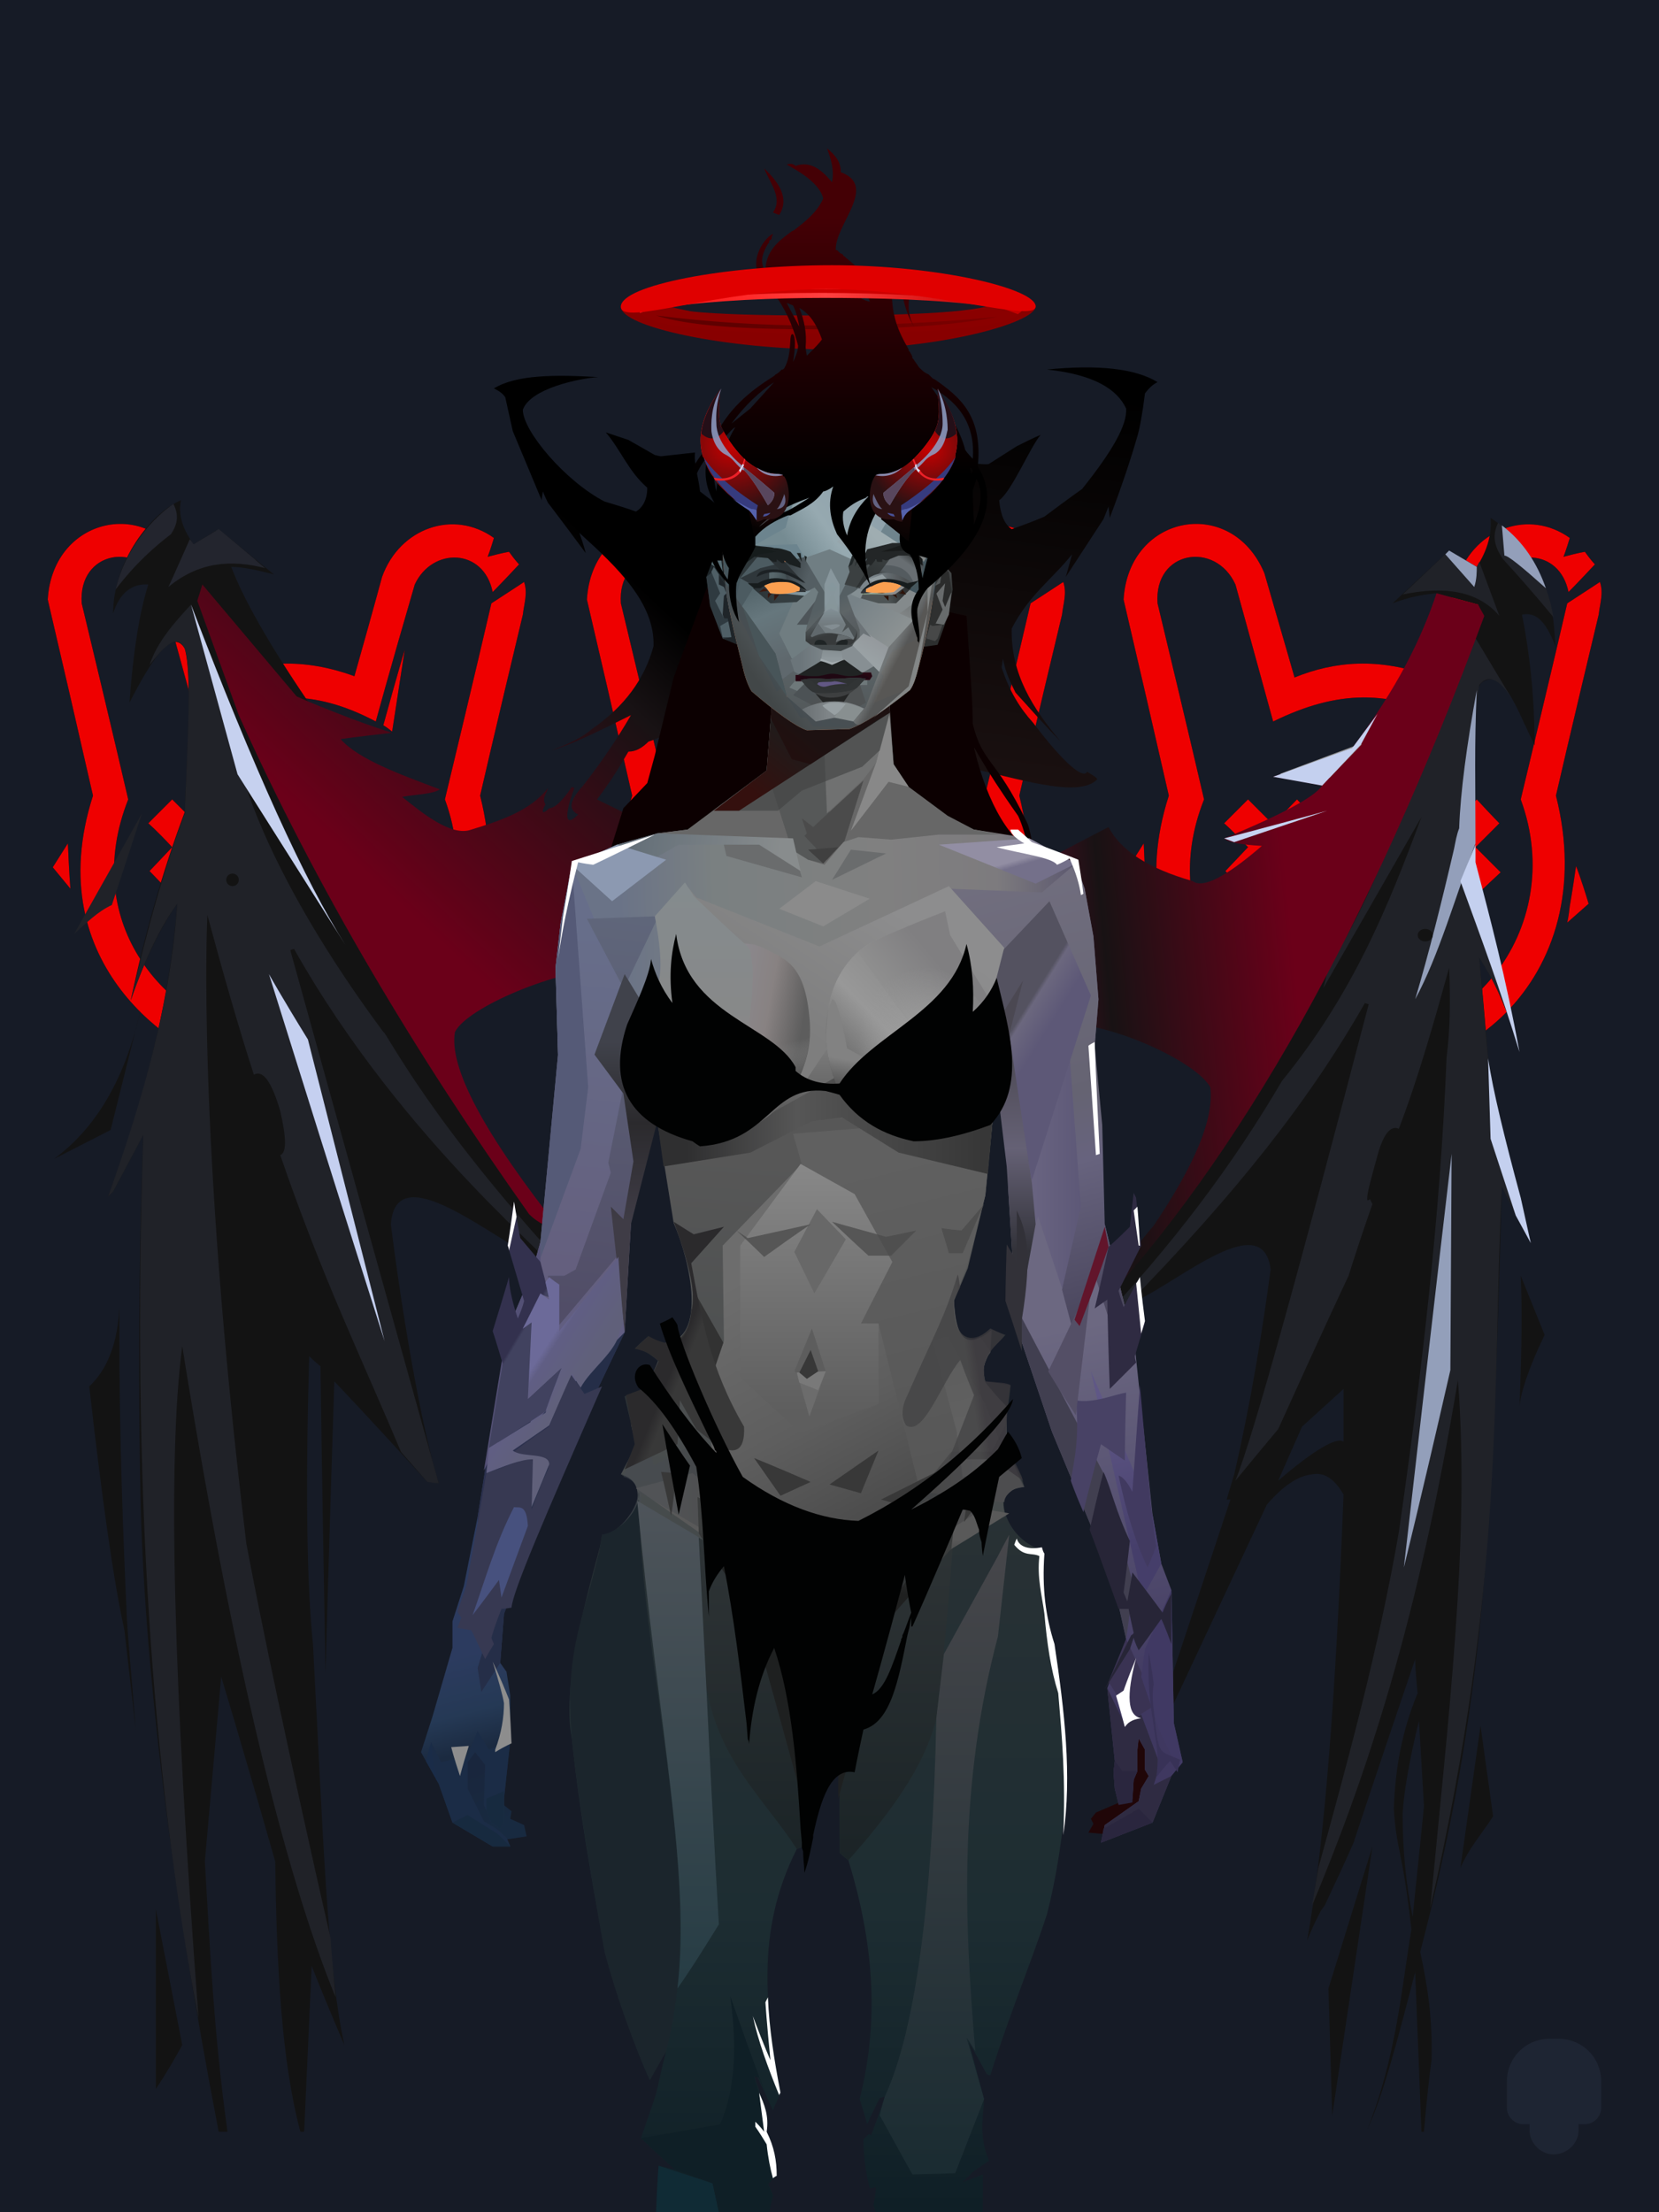 <?xml version="1.0" encoding="UTF-8"?><svg width="1320px" height="1760px" viewBox="0 0 1320 1760" version="1.1" xmlns="http://www.w3.org/2000/svg" xmlns:xlink="http://www.w3.org/1999/xlink"><defs><path d=" M 18,290 C 9,279 4,273 4,273 L 16,254 C 17,278 18,290 18,290 Z" id="id-32612"></path><filter width="1106%" height="475%" x="-503%" y="-187%" id="id-32613" filterUnits="objectBoundingBox"><feMorphology result="id-32614" in="SourceAlpha" operator="dilate" radius="0.500"></feMorphology><feOffset result="id-32615" in="SourceGraphic" dx="0" dy="0"></feOffset><feGaussianBlur result="id-32617" in="SourceGraphic" stdDeviation="22"></feGaussianBlur><feColorMatrix in="SourceGraphic" type="matrix" values="0 0 0 0 0.937 0 0 0 0 0 0 0 0 0 0 0 0 0 0.905 0"></feColorMatrix></filter><path d=" M 36,216 C 23,159 11,107 0,60 C 4,-8 86,-23 112,39 C 128,94 136,122 136,122 C 168,109 203,106 244,121 C 259,68 266,42 266,42 C 280,3 323,-12 355,11 C 352,21 350,26 350,26 C 361,23 367,22 367,22 C 372,29 375,32 375,32 C 361,47 354,54 354,54 C 347,19 306,18 292,48 C 271,120 261,157 261,157 C 212,131 170,132 119,157 C 99,84 89,48 89,48 C 73,13 24,21 27,63 C 52,167 64,219 64,219 C 26,315 91,391 158,406 C 151,414 144,421 137,428 C 106,421 -8,353 36,216 Z" id="id-32620"></path><filter width="135%" height="131%" x="-18%" y="-15%" id="id-32621" filterUnits="objectBoundingBox"><feMorphology result="id-32614" in="SourceAlpha" operator="dilate" radius="0.500"></feMorphology><feOffset result="id-32615" in="SourceGraphic" dx="0" dy="0"></feOffset><feGaussianBlur result="id-32617" in="SourceGraphic" stdDeviation="22"></feGaussianBlur><feColorMatrix in="SourceGraphic" type="matrix" values="0 0 0 0 0.937 0 0 0 0 0 0 0 0 0 0 0 0 0 0.905 0"></feColorMatrix></filter><path d=" M 80,238 C 93,225 99,219 99,219 C 112,232 119,239 119,239 C 131,226 138,219 138,219 C 150,232 156,238 156,238 C 143,251 137,257 137,257 C 150,270 156,276 156,276 C 143,289 137,295 137,295 C 125,282 119,276 119,276 C 106,288 99,295 99,295 C 87,282 81,276 81,276 L 99,257 C 87,244 80,238 80,238 Z" id="id-32628"></path><filter width="278%" height="275%" x="-90%" y="-87%" id="id-32629" filterUnits="objectBoundingBox"><feMorphology result="id-32614" in="SourceAlpha" operator="dilate" radius="0.500"></feMorphology><feOffset result="id-32615" in="SourceGraphic" dx="0" dy="0"></feOffset><feGaussianBlur result="id-32617" in="SourceGraphic" stdDeviation="22"></feGaussianBlur><feColorMatrix in="SourceGraphic" type="matrix" values="0 0 0 0 0.937 0 0 0 0 0 0 0 0 0 0 0 0 0 0.905 0"></feColorMatrix></filter><path d=" M 224,276 C 236,263 243,257 243,257 C 230,244 224,237 224,237 C 237,225 243,219 243,219 C 255,232 261,238 261,238 C 275,226 281,219 281,219 C 293,232 299,238 299,238 C 286,251 280,257 280,257 C 293,270 300,277 300,277 C 287,289 281,295 281,295 C 268,282 262,276 262,276 L 243,296 C 230,283 224,276 224,276 Z" id="id-32636"></path><filter width="275%" height="273%" x="-87%" y="-86%" id="id-32637" filterUnits="objectBoundingBox"><feMorphology result="id-32614" in="SourceAlpha" operator="dilate" radius="0.500"></feMorphology><feOffset result="id-32615" in="SourceGraphic" dx="0" dy="0"></feOffset><feGaussianBlur result="id-32617" in="SourceGraphic" stdDeviation="22"></feGaussianBlur><feColorMatrix in="SourceGraphic" type="matrix" values="0 0 0 0 0.937 0 0 0 0 0 0 0 0 0 0 0 0 0 0.905 0"></feColorMatrix></filter><path d=" M 267,160 C 278,120 284,100 284,100 L 274,165 C 269,161 267,160 267,160 Z" id="id-32644"></path><filter width="861%" height="328%" x="-374%" y="-124%" id="id-32645" filterUnits="objectBoundingBox"><feMorphology result="id-32614" in="SourceAlpha" operator="dilate" radius="0.500"></feMorphology><feOffset result="id-32615" in="SourceGraphic" dx="0" dy="0"></feOffset><feGaussianBlur result="id-32617" in="SourceGraphic" stdDeviation="22"></feGaussianBlur><feColorMatrix in="SourceGraphic" type="matrix" values="0 0 0 0 0.937 0 0 0 0 0 0 0 0 0 0 0 0 0 0.905 0"></feColorMatrix></filter><path d=" M 360,272 C 357,293 355,304 355,304 C 354,313 353,317 353,317 L 370,302 C 364,282 360,272 360,272 Z" id="id-32652"></path><filter width="877%" height="402%" x="-389%" y="-153%" id="id-32653" filterUnits="objectBoundingBox"><feMorphology result="id-32614" in="SourceAlpha" operator="dilate" radius="0.500"></feMorphology><feOffset result="id-32615" in="SourceGraphic" dx="0" dy="0"></feOffset><feGaussianBlur result="id-32617" in="SourceGraphic" stdDeviation="22"></feGaussianBlur><feColorMatrix in="SourceGraphic" type="matrix" values="0 0 0 0 0.937 0 0 0 0 0 0 0 0 0 0 0 0 0 0.905 0"></feColorMatrix></filter><path d=" M 353,63 C 370,52 379,46 379,46 C 382,55 379,63 378,72 C 355,168 344,216 344,216 C 381,362 265,459 151,431 C 160,415 165,407 165,407 C 272,426 354,322 316,219 C 341,115 353,63 353,63 Z" id="id-32660"></path><filter width="158%" height="134%" x="-29%" y="-17%" id="id-32661" filterUnits="objectBoundingBox"><feMorphology result="id-32614" in="SourceAlpha" operator="dilate" radius="0.500"></feMorphology><feOffset result="id-32615" in="SourceGraphic" dx="0" dy="0"></feOffset><feGaussianBlur result="id-32617" in="SourceGraphic" stdDeviation="22"></feGaussianBlur><feColorMatrix in="SourceGraphic" type="matrix" values="0 0 0 0 0.937 0 0 0 0 0 0 0 0 0 0 0 0 0 0.905 0"></feColorMatrix></filter><path d=" M 158,336 C 158,316 169,299 191,300 C 206,299 222,312 222,335 C 180,336 158,336 158,336 Z" id="id-32668"></path><filter width="309%" height="468%" x="-104%" y="-184%" id="id-32669" filterUnits="objectBoundingBox"><feMorphology result="id-32614" in="SourceAlpha" operator="dilate" radius="0.500"></feMorphology><feOffset result="id-32615" in="SourceGraphic" dx="0" dy="0"></feOffset><feGaussianBlur result="id-32617" in="SourceGraphic" stdDeviation="22"></feGaussianBlur><feColorMatrix in="SourceGraphic" type="matrix" values="0 0 0 0 0.937 0 0 0 0 0 0 0 0 0 0 0 0 0 0.905 0"></feColorMatrix></filter><path d=" M 18,290 C 9,279 4,273 4,273 L 16,254 C 17,278 18,290 18,290 Z" id="id-32676"></path><filter width="1106%" height="475%" x="-503%" y="-187%" id="id-32677" filterUnits="objectBoundingBox"><feMorphology result="id-32614" in="SourceAlpha" operator="dilate" radius="0.500"></feMorphology><feOffset result="id-32615" in="SourceGraphic" dx="0" dy="0"></feOffset><feGaussianBlur result="id-32617" in="SourceGraphic" stdDeviation="22"></feGaussianBlur><feColorMatrix in="SourceGraphic" type="matrix" values="0 0 0 0 0.937 0 0 0 0 0 0 0 0 0 0 0 0 0 0.905 0"></feColorMatrix></filter><path d=" M 36,216 C 23,159 11,107 0,60 C 4,-8 86,-23 112,39 C 128,94 136,122 136,122 C 168,109 203,106 244,121 C 259,68 266,42 266,42 C 280,3 323,-12 355,11 C 352,21 350,26 350,26 C 361,23 367,22 367,22 C 372,29 375,32 375,32 C 361,47 354,54 354,54 C 347,19 306,18 292,48 C 271,120 261,157 261,157 C 212,131 170,132 119,157 C 99,84 89,48 89,48 C 73,13 24,21 27,63 C 52,167 64,219 64,219 C 26,315 91,391 158,406 C 151,414 144,421 137,428 C 106,421 -8,353 36,216 Z" id="id-32684"></path><filter width="135%" height="131%" x="-18%" y="-15%" id="id-32685" filterUnits="objectBoundingBox"><feMorphology result="id-32614" in="SourceAlpha" operator="dilate" radius="0.500"></feMorphology><feOffset result="id-32615" in="SourceGraphic" dx="0" dy="0"></feOffset><feGaussianBlur result="id-32617" in="SourceGraphic" stdDeviation="22"></feGaussianBlur><feColorMatrix in="SourceGraphic" type="matrix" values="0 0 0 0 0.937 0 0 0 0 0 0 0 0 0 0 0 0 0 0.905 0"></feColorMatrix></filter><path d=" M 80,238 C 93,225 99,219 99,219 C 112,232 119,239 119,239 C 131,226 138,219 138,219 C 150,232 156,238 156,238 C 143,251 137,257 137,257 C 150,270 156,276 156,276 C 143,289 137,295 137,295 C 125,282 119,276 119,276 C 106,288 99,295 99,295 C 87,282 81,276 81,276 L 99,257 C 87,244 80,238 80,238 Z" id="id-32692"></path><filter width="278%" height="275%" x="-90%" y="-87%" id="id-32693" filterUnits="objectBoundingBox"><feMorphology result="id-32614" in="SourceAlpha" operator="dilate" radius="0.500"></feMorphology><feOffset result="id-32615" in="SourceGraphic" dx="0" dy="0"></feOffset><feGaussianBlur result="id-32617" in="SourceGraphic" stdDeviation="22"></feGaussianBlur><feColorMatrix in="SourceGraphic" type="matrix" values="0 0 0 0 0.937 0 0 0 0 0 0 0 0 0 0 0 0 0 0.905 0"></feColorMatrix></filter><path d=" M 224,276 C 236,263 243,257 243,257 C 230,244 224,237 224,237 C 237,225 243,219 243,219 C 255,232 261,238 261,238 C 275,226 281,219 281,219 C 293,232 299,238 299,238 C 286,251 280,257 280,257 C 293,270 300,277 300,277 C 287,289 281,295 281,295 C 268,282 262,276 262,276 L 243,296 C 230,283 224,276 224,276 Z" id="id-32700"></path><filter width="275%" height="273%" x="-87%" y="-86%" id="id-32701" filterUnits="objectBoundingBox"><feMorphology result="id-32614" in="SourceAlpha" operator="dilate" radius="0.500"></feMorphology><feOffset result="id-32615" in="SourceGraphic" dx="0" dy="0"></feOffset><feGaussianBlur result="id-32617" in="SourceGraphic" stdDeviation="22"></feGaussianBlur><feColorMatrix in="SourceGraphic" type="matrix" values="0 0 0 0 0.937 0 0 0 0 0 0 0 0 0 0 0 0 0 0.905 0"></feColorMatrix></filter><path d=" M 267,160 C 278,120 284,100 284,100 L 274,165 C 269,161 267,160 267,160 Z" id="id-32708"></path><filter width="861%" height="328%" x="-374%" y="-124%" id="id-32709" filterUnits="objectBoundingBox"><feMorphology result="id-32614" in="SourceAlpha" operator="dilate" radius="0.500"></feMorphology><feOffset result="id-32615" in="SourceGraphic" dx="0" dy="0"></feOffset><feGaussianBlur result="id-32617" in="SourceGraphic" stdDeviation="22"></feGaussianBlur><feColorMatrix in="SourceGraphic" type="matrix" values="0 0 0 0 0.937 0 0 0 0 0 0 0 0 0 0 0 0 0 0.905 0"></feColorMatrix></filter><path d=" M 360,272 C 357,293 355,304 355,304 C 354,313 353,317 353,317 L 370,302 C 364,282 360,272 360,272 Z" id="id-32716"></path><filter width="877%" height="402%" x="-389%" y="-153%" id="id-32717" filterUnits="objectBoundingBox"><feMorphology result="id-32614" in="SourceAlpha" operator="dilate" radius="0.500"></feMorphology><feOffset result="id-32615" in="SourceGraphic" dx="0" dy="0"></feOffset><feGaussianBlur result="id-32617" in="SourceGraphic" stdDeviation="22"></feGaussianBlur><feColorMatrix in="SourceGraphic" type="matrix" values="0 0 0 0 0.937 0 0 0 0 0 0 0 0 0 0 0 0 0 0.905 0"></feColorMatrix></filter><path d=" M 353,63 C 370,52 379,46 379,46 C 382,55 379,63 378,72 C 355,168 344,216 344,216 C 381,362 265,459 151,431 C 160,415 165,407 165,407 C 272,426 354,322 316,219 C 341,115 353,63 353,63 Z" id="id-32724"></path><filter width="158%" height="134%" x="-29%" y="-17%" id="id-32725" filterUnits="objectBoundingBox"><feMorphology result="id-32614" in="SourceAlpha" operator="dilate" radius="0.500"></feMorphology><feOffset result="id-32615" in="SourceGraphic" dx="0" dy="0"></feOffset><feGaussianBlur result="id-32617" in="SourceGraphic" stdDeviation="22"></feGaussianBlur><feColorMatrix in="SourceGraphic" type="matrix" values="0 0 0 0 0.937 0 0 0 0 0 0 0 0 0 0 0 0 0 0.905 0"></feColorMatrix></filter><path d=" M 158,336 C 158,316 169,299 191,300 C 206,299 222,312 222,335 C 180,336 158,336 158,336 Z" id="id-32732"></path><filter width="309%" height="468%" x="-104%" y="-184%" id="id-32733" filterUnits="objectBoundingBox"><feMorphology result="id-32614" in="SourceAlpha" operator="dilate" radius="0.500"></feMorphology><feOffset result="id-32615" in="SourceGraphic" dx="0" dy="0"></feOffset><feGaussianBlur result="id-32617" in="SourceGraphic" stdDeviation="22"></feGaussianBlur><feColorMatrix in="SourceGraphic" type="matrix" values="0 0 0 0 0.937 0 0 0 0 0 0 0 0 0 0 0 0 0 0.905 0"></feColorMatrix></filter><path d=" M 18,290 C 9,279 4,273 4,273 L 16,254 C 17,278 18,290 18,290 Z" id="id-32740"></path><filter width="1106%" height="475%" x="-503%" y="-187%" id="id-32741" filterUnits="objectBoundingBox"><feMorphology result="id-32614" in="SourceAlpha" operator="dilate" radius="0.500"></feMorphology><feOffset result="id-32615" in="SourceGraphic" dx="0" dy="0"></feOffset><feGaussianBlur result="id-32617" in="SourceGraphic" stdDeviation="22"></feGaussianBlur><feColorMatrix in="SourceGraphic" type="matrix" values="0 0 0 0 0.937 0 0 0 0 0 0 0 0 0 0 0 0 0 0.905 0"></feColorMatrix></filter><path d=" M 36,216 C 23,159 11,107 0,60 C 4,-8 86,-23 112,39 C 128,94 136,122 136,122 C 168,109 203,106 244,121 C 259,68 266,42 266,42 C 280,3 323,-12 355,11 C 352,21 350,26 350,26 C 361,23 367,22 367,22 C 372,29 375,32 375,32 C 361,47 354,54 354,54 C 347,19 306,18 292,48 C 271,120 261,157 261,157 C 212,131 170,132 119,157 C 99,84 89,48 89,48 C 73,13 24,21 27,63 C 52,167 64,219 64,219 C 26,315 91,391 158,406 C 151,414 144,421 137,428 C 106,421 -8,353 36,216 Z" id="id-32748"></path><filter width="135%" height="131%" x="-18%" y="-15%" id="id-32749" filterUnits="objectBoundingBox"><feMorphology result="id-32614" in="SourceAlpha" operator="dilate" radius="0.500"></feMorphology><feOffset result="id-32615" in="SourceGraphic" dx="0" dy="0"></feOffset><feGaussianBlur result="id-32617" in="SourceGraphic" stdDeviation="22"></feGaussianBlur><feColorMatrix in="SourceGraphic" type="matrix" values="0 0 0 0 0.937 0 0 0 0 0 0 0 0 0 0 0 0 0 0.905 0"></feColorMatrix></filter><path d=" M 80,238 C 93,225 99,219 99,219 C 112,232 119,239 119,239 C 131,226 138,219 138,219 C 150,232 156,238 156,238 C 143,251 137,257 137,257 C 150,270 156,276 156,276 C 143,289 137,295 137,295 C 125,282 119,276 119,276 C 106,288 99,295 99,295 C 87,282 81,276 81,276 L 99,257 C 87,244 80,238 80,238 Z" id="id-32756"></path><filter width="278%" height="275%" x="-90%" y="-87%" id="id-32757" filterUnits="objectBoundingBox"><feMorphology result="id-32614" in="SourceAlpha" operator="dilate" radius="0.500"></feMorphology><feOffset result="id-32615" in="SourceGraphic" dx="0" dy="0"></feOffset><feGaussianBlur result="id-32617" in="SourceGraphic" stdDeviation="22"></feGaussianBlur><feColorMatrix in="SourceGraphic" type="matrix" values="0 0 0 0 0.937 0 0 0 0 0 0 0 0 0 0 0 0 0 0.905 0"></feColorMatrix></filter><path d=" M 224,276 C 236,263 243,257 243,257 C 230,244 224,237 224,237 C 237,225 243,219 243,219 C 255,232 261,238 261,238 C 275,226 281,219 281,219 C 293,232 299,238 299,238 C 286,251 280,257 280,257 C 293,270 300,277 300,277 C 287,289 281,295 281,295 C 268,282 262,276 262,276 L 243,296 C 230,283 224,276 224,276 Z" id="id-32764"></path><filter width="275%" height="273%" x="-87%" y="-86%" id="id-32765" filterUnits="objectBoundingBox"><feMorphology result="id-32614" in="SourceAlpha" operator="dilate" radius="0.500"></feMorphology><feOffset result="id-32615" in="SourceGraphic" dx="0" dy="0"></feOffset><feGaussianBlur result="id-32617" in="SourceGraphic" stdDeviation="22"></feGaussianBlur><feColorMatrix in="SourceGraphic" type="matrix" values="0 0 0 0 0.937 0 0 0 0 0 0 0 0 0 0 0 0 0 0.905 0"></feColorMatrix></filter><path d=" M 267,160 C 278,120 284,100 284,100 L 274,165 C 269,161 267,160 267,160 Z" id="id-32772"></path><filter width="861%" height="328%" x="-374%" y="-124%" id="id-32773" filterUnits="objectBoundingBox"><feMorphology result="id-32614" in="SourceAlpha" operator="dilate" radius="0.500"></feMorphology><feOffset result="id-32615" in="SourceGraphic" dx="0" dy="0"></feOffset><feGaussianBlur result="id-32617" in="SourceGraphic" stdDeviation="22"></feGaussianBlur><feColorMatrix in="SourceGraphic" type="matrix" values="0 0 0 0 0.937 0 0 0 0 0 0 0 0 0 0 0 0 0 0.905 0"></feColorMatrix></filter><path d=" M 360,272 C 357,293 355,304 355,304 C 354,313 353,317 353,317 L 370,302 C 364,282 360,272 360,272 Z" id="id-32780"></path><filter width="877%" height="402%" x="-389%" y="-153%" id="id-32781" filterUnits="objectBoundingBox"><feMorphology result="id-32614" in="SourceAlpha" operator="dilate" radius="0.500"></feMorphology><feOffset result="id-32615" in="SourceGraphic" dx="0" dy="0"></feOffset><feGaussianBlur result="id-32617" in="SourceGraphic" stdDeviation="22"></feGaussianBlur><feColorMatrix in="SourceGraphic" type="matrix" values="0 0 0 0 0.937 0 0 0 0 0 0 0 0 0 0 0 0 0 0.905 0"></feColorMatrix></filter><path d=" M 353,63 C 370,52 379,46 379,46 C 382,55 379,63 378,72 C 355,168 344,216 344,216 C 381,362 265,459 151,431 C 160,415 165,407 165,407 C 272,426 354,322 316,219 C 341,115 353,63 353,63 Z" id="id-32788"></path><filter width="158%" height="134%" x="-29%" y="-17%" id="id-32789" filterUnits="objectBoundingBox"><feMorphology result="id-32614" in="SourceAlpha" operator="dilate" radius="0.500"></feMorphology><feOffset result="id-32615" in="SourceGraphic" dx="0" dy="0"></feOffset><feGaussianBlur result="id-32617" in="SourceGraphic" stdDeviation="22"></feGaussianBlur><feColorMatrix in="SourceGraphic" type="matrix" values="0 0 0 0 0.937 0 0 0 0 0 0 0 0 0 0 0 0 0 0.905 0"></feColorMatrix></filter><path d=" M 158,336 C 158,316 169,299 191,300 C 206,299 222,312 222,335 C 180,336 158,336 158,336 Z" id="id-32796"></path><filter width="309%" height="468%" x="-104%" y="-184%" id="id-32797" filterUnits="objectBoundingBox"><feMorphology result="id-32614" in="SourceAlpha" operator="dilate" radius="0.500"></feMorphology><feOffset result="id-32615" in="SourceGraphic" dx="0" dy="0"></feOffset><feGaussianBlur result="id-32617" in="SourceGraphic" stdDeviation="22"></feGaussianBlur><feColorMatrix in="SourceGraphic" type="matrix" values="0 0 0 0 0.937 0 0 0 0 0 0 0 0 0 0 0 0 0 0.905 0"></feColorMatrix></filter></defs><g stroke="none" stroke-width="1" fill="none" id="id-32804" fill-rule="evenodd"><g id="id-32805"><rect fill="#161B26" width="1320" height="1760" x="0" y="0" id="id-32806"></rect><g transform=" translate(38,417)" id="id-32807"><g id="id-32808"><use fill="#000000" fill-opacity="1" xlink:href="#id-32612" filter="url(#id-32613)"></use><use fill="#EF0000" xlink:href="#id-32612" fill-rule="evenodd"></use></g><g id="id-32812"><use fill="#000000" fill-opacity="1" xlink:href="#id-32620" filter="url(#id-32621)"></use><use fill="#EF0000" xlink:href="#id-32620" fill-rule="evenodd"></use></g><g id="id-32816"><use fill="#000000" fill-opacity="1" xlink:href="#id-32628" filter="url(#id-32629)"></use><use fill="#EF0000" xlink:href="#id-32628" fill-rule="evenodd"></use></g><g id="id-32820"><use fill="#000000" fill-opacity="1" xlink:href="#id-32636" filter="url(#id-32637)"></use><use fill="#EF0000" xlink:href="#id-32636" fill-rule="evenodd"></use></g><g id="id-32824"><use fill="#000000" fill-opacity="1" xlink:href="#id-32644" filter="url(#id-32645)"></use><use fill="#EF0000" xlink:href="#id-32644" fill-rule="evenodd"></use></g><g id="id-32828"><use fill="#000000" fill-opacity="1" xlink:href="#id-32652" filter="url(#id-32653)"></use><use fill="#EF0000" xlink:href="#id-32652" fill-rule="evenodd"></use></g><g id="id-32832"><use fill="#000000" fill-opacity="1" xlink:href="#id-32660" filter="url(#id-32661)"></use><use fill="#EF0000" xlink:href="#id-32660" fill-rule="evenodd"></use></g><g id="id-32836"><use fill="#000000" fill-opacity="1" xlink:href="#id-32668" filter="url(#id-32669)"></use><use fill="#EF0000" xlink:href="#id-32668" fill-rule="evenodd"></use></g></g><g transform=" translate(467,417)" id="id-32840"><g id="id-32808"><use fill="#000000" fill-opacity="1" xlink:href="#id-32676" filter="url(#id-32677)"></use><use fill="#EF0000" xlink:href="#id-32676" fill-rule="evenodd"></use></g><g id="id-32812"><use fill="#000000" fill-opacity="1" xlink:href="#id-32684" filter="url(#id-32685)"></use><use fill="#EF0000" xlink:href="#id-32684" fill-rule="evenodd"></use></g><g id="id-32816"><use fill="#000000" fill-opacity="1" xlink:href="#id-32692" filter="url(#id-32693)"></use><use fill="#EF0000" xlink:href="#id-32692" fill-rule="evenodd"></use></g><g id="id-32820"><use fill="#000000" fill-opacity="1" xlink:href="#id-32700" filter="url(#id-32701)"></use><use fill="#EF0000" xlink:href="#id-32700" fill-rule="evenodd"></use></g><g id="id-32824"><use fill="#000000" fill-opacity="1" xlink:href="#id-32708" filter="url(#id-32709)"></use><use fill="#EF0000" xlink:href="#id-32708" fill-rule="evenodd"></use></g><g id="id-32828"><use fill="#000000" fill-opacity="1" xlink:href="#id-32716" filter="url(#id-32717)"></use><use fill="#EF0000" xlink:href="#id-32716" fill-rule="evenodd"></use></g><g id="id-32832"><use fill="#000000" fill-opacity="1" xlink:href="#id-32724" filter="url(#id-32725)"></use><use fill="#EF0000" xlink:href="#id-32724" fill-rule="evenodd"></use></g><g id="id-32836"><use fill="#000000" fill-opacity="1" xlink:href="#id-32732" filter="url(#id-32733)"></use><use fill="#EF0000" xlink:href="#id-32732" fill-rule="evenodd"></use></g></g><g transform=" translate(894,417)" id="id-32873"><g id="id-32808"><use fill="#000000" fill-opacity="1" xlink:href="#id-32740" filter="url(#id-32741)"></use><use fill="#EF0000" xlink:href="#id-32740" fill-rule="evenodd"></use></g><g id="id-32812"><use fill="#000000" fill-opacity="1" xlink:href="#id-32748" filter="url(#id-32749)"></use><use fill="#EF0000" xlink:href="#id-32748" fill-rule="evenodd"></use></g><g id="id-32816"><use fill="#000000" fill-opacity="1" xlink:href="#id-32756" filter="url(#id-32757)"></use><use fill="#EF0000" xlink:href="#id-32756" fill-rule="evenodd"></use></g><g id="id-32820"><use fill="#000000" fill-opacity="1" xlink:href="#id-32764" filter="url(#id-32765)"></use><use fill="#EF0000" xlink:href="#id-32764" fill-rule="evenodd"></use></g><g id="id-32824"><use fill="#000000" fill-opacity="1" xlink:href="#id-32772" filter="url(#id-32773)"></use><use fill="#EF0000" xlink:href="#id-32772" fill-rule="evenodd"></use></g><g id="id-32828"><use fill="#000000" fill-opacity="1" xlink:href="#id-32780" filter="url(#id-32781)"></use><use fill="#EF0000" xlink:href="#id-32780" fill-rule="evenodd"></use></g><g id="id-32832"><use fill="#000000" fill-opacity="1" xlink:href="#id-32788" filter="url(#id-32789)"></use><use fill="#EF0000" xlink:href="#id-32788" fill-rule="evenodd"></use></g><g id="id-32836"><use fill="#000000" fill-opacity="1" xlink:href="#id-32796" filter="url(#id-32797)"></use><use fill="#EF0000" xlink:href="#id-32796" fill-rule="evenodd"></use></g></g></g></g><defs><linearGradient x1="33%" y1="61%" x2="62%" y2="16%" id="id-36756"><stop stop-color="#6B0019" offset="0%"></stop><stop stop-color="#181214" offset="76%"></stop><stop stop-color="#000000" offset="100%"></stop></linearGradient><linearGradient x1="27%" y1="50%" x2="66%" y2="45%" id="id-36757"><stop stop-color="#330F1B" offset="0%"></stop><stop stop-color="#181214" offset="16%"></stop><stop stop-color="#6B0019" offset="100%"></stop></linearGradient><linearGradient x1="58%" y1="5%" x2="50%" y2="100%" id="id-36758"><stop stop-color="#000000" offset="0%"></stop><stop stop-color="#1B1111" offset="100%"></stop></linearGradient></defs><g transform=" translate(43,292)" id="id-36759"><g transform=" translate(0,7)" id="id-36760"><path d=" M 81,1363 C 89,1351 96,1339 102,1328 L 81,1220 C 81,1315 81,1363 81,1363 Z" fill="#131313" id="id-36761"></path><path d=" M 138,1397 C 133,1397 131,1397 131,1397 C 93,1200 73,1035 69,902 C 67,814 67,712 71,604 C 55,634 47,649 47,649 C 44,652 43,653 43,653 C 75,567 93,489 98,420 C 84,440 72,465 61,497 C 72,445 86,395 104,347 C 106,297 110,238 104,217 C 94,200 77,227 60,260 C 63,219 68,188 75,166 C 62,165 52,173 47,189 C 47,148 77,109 101,99 C 99,109 101,120 111,134 C 124,126 131,122 131,122 C 160,146 175,158 175,158 C 163,155 151,152 141,152 C 150,176 170,212 202,259 L 289,525 C 346,619 398,687 442,729 C 444,733 447,738 446,742 C 405,716 385,703 385,703 C 348,686 272,620 268,675 C 277,747 292,835 306,881 C 300,880 297,880 297,880 C 248,826 223,800 223,800 C 218,955 216,1032 216,1032 C 213,870 212,788 212,788 C 206,783 203,780 203,780 C 200,884 201,960 206,1009 C 214,1157 217,1264 231,1328 C 213,1286 205,1265 205,1265 L 199,1397 C 197,1397 196,1397 196,1397 C 181,1341 177,1265 176,1182 C 148,1084 133,1035 133,1035 L 120,1182 C 124,1250 127,1318 138,1397 Z" fill="#131313" id="id-36762"></path><path d=" M 202,259 C 231,271 253,279 269,284 C 242,287 228,289 228,289 C 242,305 275,317 307,329 C 301,333 287,333 277,335 C 292,347 316,367 332,361 C 355,354 379,346 393,328 C 392,332 388,336 391,341 C 387,348 389,349 394,344 C 398,344 404,339 412,327 C 414,328 414,328 414,328 C 411,336 410,340 410,340 C 406,356 410,356 417,349 C 409,345 410,338 421,326 C 435,308 448,289 459,270 C 431,284 410,294 396,298 C 409,293 420,288 428,281 C 454,263 470,241 477,215 C 478,181 449,153 418,125 C 422,136 423,141 423,141 C 403,114 393,101 393,101 C 390,95 389,92 389,92 C 388,97 388,99 388,99 C 373,63 365,44 365,44 C 361,26 359,17 359,17 C 357,14 354,12 350,10 C 368,-1 399,-1 433,1 C 418,2 379,10 373,27 C 373,44 407,84 438,100 C 455,105 463,108 463,108 C 468,105 472,99 472,89 C 457,76 451,59 439,45 C 451,49 457,51 457,51 C 471,59 478,63 478,63 C 482,64 483,64 483,64 L 510,61 C 509,70 513,82 514,92 C 527,102 533,107 533,107 C 532,116 531,121 531,121 C 536,122 547,120 551,122 C 552,130 547,137 543,144 C 552,156 557,162 557,162 C 558,187 560,213 556,240 C 574,232 583,228 583,228 C 575,235 566,242 554,248 C 549,275 524,273 504,277 C 493,282 483,288 473,291 C 468,296 463,299 457,299 C 450,311 442,324 432,337 C 463,352 478,360 478,360 C 509,408 538,460 563,517 C 560,544 473,472 439,472 C 402,472 329,502 319,522 C 314,550 342,603 404,681 C 395,678 386,675 378,667 C 288,540 209,408 147,270 L 114,179 L 118,166 L 193,255 L 202,259 Z" fill="url(#id-36756)" id="id-36763"></path><path d=" M 70,348 L 16,444 C 26,435 35,426 46,421 L 70,348 Z" fill="#202228" id="id-36764"></path><path d=" M 69,504 C 57,558 34,598 0,623 L 45,600 C 61,536 69,504 69,504 Z" fill="#131313" id="id-36765"></path><path d=" M 52,740 C 51,768 43,790 28,804 C 38,892 47,957 56,998 L 65,1077 C 62,1038 59,1008 58,989 C 51,840 52,765 52,740 Z" fill="#131313" id="id-36766"></path><path d=" M 180,620 C 214,719 245,782 276,856 L 297,880 C 303,881 306,881 306,881 C 227,598 188,457 188,457 C 190,456 191,456 191,456 C 280,614 409,712 395,709 C 412,720 421,725 421,725 C 300,597 264,521 262,522 C 170,398 152,322 151,322 C 123,229 109,182 109,182 C 95,197 82,212 76,230 C 85,219 97,203 104,217 C 110,233 106,296 104,348 C 89,388 75,436 61,497 C 73,462 85,438 98,420 C 93,497 71,575 43,653 L 47,649 L 71,604 C 62,876 77,1110 115,1307 C 95,1041 90,863 102,772 C 141,1015 182,1187 224,1290 C 221,1258 220,1243 220,1243 C 187,1098 165,993 153,929 C 113,598 122,429 122,429 C 135,477 147,519 159,556 C 166,552 173,561 180,585 C 185,607 185,618 180,620 Z" fill="#202228" id="id-36767"></path><path d=" M 171,476 C 232,671 263,768 263,768 L 202,528 C 181,494 171,476 171,476 Z" fill="#C5D0F0" id="id-36768"></path><path d=" M 232,453 L 146,317 L 109,182 C 159,313 200,403 232,453 Z" fill="#C6D1EF" id="id-36769"></path><ellipse transform=" translate(142,401) rotate(-18) translate(-142,-401)" cx="142" cy="401" fill="#131313" id="id-36770" rx="5" ry="5"></ellipse><path d=" M 49,170 C 65,149 80,136 93,126 C 99,117 99,110 95,102 C 80,112 57,136 49,170 Z" fill="#23252E" id="id-36771"></path><path d=" M 108,130 C 97,155 91,168 91,168 C 115,148 141,146 168,153 L 131,122 L 111,134 C 109,131 108,130 108,130 Z" fill="#23252E" id="id-36772"></path><path d=" M 129,123 C 129,130 129,135 128,139 C 138,138 149,142 161,147 L 131,122 C 130,123 129,123 129,123 Z" fill="#23252E" id="id-36773"></path></g><g transform=" translate(668,0)" id="id-36774"><polygon points="349 1391 346 1290 381 1177" fill="#131313" id="id-36775"></polygon><path d=" M 475,120 C 501,137 519,163 525,202 C 526,210 526,217 527,223 C 521,208 514,194 500,197 C 506,227 510,262 510,301 C 508,296 505,291 503,286 L 502,284 C 492,262 482,241 468,251 C 461,257 461,295 462,334 L 462,338 L 462,338 L 462,341 C 463,360 463,379 462,394 C 475,443 487,494 498,545 C 490,516 480,491 466,470 C 471,523 473,550 473,550 C 482,600 491,637 499,661 C 504,685 507,697 507,697 C 498,682 491,667 484,652 C 476,936 470,1065 419,1261 C 425,1288 429,1316 428,1347 C 426,1362 424,1380 422,1404 L 420,1404 L 420,1404 L 415,1277 C 402,1327 390,1374 377,1402 C 400,1344 404,1291 412,1243 C 405,1180 400,1180 398,1147 C 399,1117 404,1086 417,1055 C 415,1037 415,1028 415,1028 C 382,1125 366,1174 366,1174 C 359,1190 351,1207 343,1224 L 340,1228 C 336,1236 332,1244 329,1252 C 343,1175 352,1053 358,897 C 351,885 343,879 333,881 C 322,882 310,890 297,905 L 193,1127 L 268,901 L 265,901 L 271,881 C 284,825 293,770 300,718 C 294,669 229,726 193,743 L 137,779 C 136,775 138,771 141,767 C 244,669 320,524 394,376 C 444,257 469,198 469,198 C 466,192 465,189 465,189 C 443,183 432,180 432,180 C 421,181 410,183 397,188 C 427,160 442,146 442,146 C 457,155 464,159 464,159 C 473,145 476,132 475,120 Z M 418,1077 C 410,1110 406,1134 405,1151 C 405,1181 408,1209 413,1233 C 419,1175 422,1146 422,1145 L 422,1145 L 422,1145 L 418,1077 Z M 358,813 C 336,833 325,843 325,843 L 306,886 C 335,861 353,851 358,855 C 358,828 358,814 358,813 L 358,813 C 358,813 358,813 358,813 L 358,813 L 358,813 Z" fill="#131313" id="id-36776"></path><path d=" M 451,1194 C 458,1178 468,1167 477,1153 L 467,1081 L 451,1194 Z" fill="#131313" id="id-36777"></path><path d=" M 272,886 C 295,858 306,845 306,845 C 343,763 362,723 362,723 C 374,685 381,666 381,666 C 380,664 379,662 379,662 C 378,663 377,663 377,663 C 376,660 379,649 384,631 C 389,611 395,603 402,606 C 418,564 430,521 442,478 C 443,502 443,526 440,549 C 435,676 420,802 402,927 C 386,1019 362,1107 338,1194 L 333,1224 C 376,1121 417,999 449,806 C 459,933 441,1077 427,1226 C 487,964 476,813 484,652 L 495,675 L 473,550 L 466,470 C 489,506 490,523 498,545 L 462,394 C 461,325 462,278 466,253 C 473,244 482,248 492,264 L 462,214 C 417,303 401,388 346,478 L 342,494 L 420,358 C 394,428 366,498 309,568 C 271,633 222,699 159,765 L 184,748 C 274,656 331,583 375,506 L 378,507 C 322,721 287,848 272,886 Z" fill="#202228" id="id-36778"></path><path d=" M 482,198 C 465,178 438,174 405,181 L 442,146 L 464,159 L 466,155 L 482,198 Z" fill="#202228" id="id-36779"></path><path d=" M 462,175 L 439,149 L 442,146 L 464,159 C 464,163 464,169 462,175 Z" fill="#939FBA" id="id-36780"></path><path d=" M 481,124 C 476,134 478,143 485,153 C 497,166 511,182 525,199 C 520,170 507,144 481,124 Z" fill="#202228" id="id-36781"></path><path d=" M 519,176 C 500,159 489,150 486,150 L 484,126 C 501,139 512,156 519,176 Z" fill="#939FBA" id="id-36782"></path><path d=" M 464,257 C 456,301 451,338 450,367 C 448,372 447,378 446,383 C 436,426 426,466 415,503 C 434,468 447,421 463,379 C 463,333 462,301 464,257 Z" fill="#939FBA" id="id-36783"></path><path d=" M 463,380 L 451,409 C 467,453 483,496 498,545 C 487,485 475,440 463,394 L 463,380 Z" fill="#C4D0EF" id="id-36784"></path><path d=" M 473,550 L 475,614 L 495,675 L 507,697 L 499,661 C 486,613 477,576 473,550 Z" fill="#C4D0EF" id="id-36785"></path><path d=" M 498,827 C 500,780 500,745 499,723 L 518,770 C 505,797 499,816 498,827 Z" fill="#131313" id="id-36786"></path><path d=" M 406,955 C 431,736 444,626 444,626 L 443,798 C 419,903 406,955 406,955 Z" fill="#939FBA" id="id-36787"></path><ellipse cx="423" cy="452" fill="#131313" id="id-36770" rx="6" ry="5"></ellipse><path d=" M 141,767 C 173,725 195,697 207,683 C 240,634 255,598 252,573 C 241,553 175,522 134,522 C 112,522 26,592 19,568 C 19,559 63,464 95,407 C 126,389 171,366 171,366 C 181,385 203,399 238,409 C 246,415 264,406 293,381 C 276,380 266,378 263,375 C 309,356 335,342 341,333 C 315,328 302,326 302,326 L 365,303 C 401,255 420,216 432,180 L 465,189 L 470,198 C 379,445 275,630 157,755 L 137,774 L 141,767 Z" fill="url(#id-36757)" id="id-36789"></path><path d=" M 263,375 L 271,378 L 345,353 C 290,368 263,375 263,375 Z" fill="#C6D3F1" id="id-36790"></path><polygon points="308 324 372 300 347 326" stroke="#979797" id="id-36791"></polygon><polygon points="385 276 372 300 341 333 302 326 365 303" fill="#C4D0EF" id="id-36792"></polygon><path d=" M 122,2 C 160,6 178,18 185,33 C 186,46 174,67 150,97 C 150,97 140,104 120,119 C 120,119 111,123 94,129 C 88,125 85,117 84,106 C 94,99 109,63 117,54 C 112,56 106,59 98,63 C 98,63 90,68 76,77 C 75,78 64,77 44,74 C 44,74 43,86 41,111 C 41,111 35,116 22,128 C 22,128 23,133 24,144 C 12,143 6,144 4,146 C 3,149 7,157 14,171 C 14,171 9,178 0,192 C -1,238 2,271 8,290 C 14,317 36,315 60,319 C 95,326 147,344 162,328 C 162,327 159,325 154,322 C 151,328 136,316 111,283 C 101,272 92,258 86,239 L 87,232 C 89,243 93,251 97,259 C 108,271 121,286 133,298 C 111,272 93,244 94,208 C 108,181 126,169 142,149 L 137,167 L 167,121 L 171,111 L 172,120 C 183,91 190,69 194,55 C 196,48 198,37 200,21 C 203,17 206,14 210,12 C 192,1 162,-2 122,2 Z" fill="url(#id-36758)" id="id-36793"></path></g></g><defs><filter width="155%" height="561%" x="-27%" y="-230%" id="id-36801" filterUnits="objectBoundingBox"><feGaussianBlur in="SourceGraphic" stdDeviation="30"></feGaussianBlur></filter><linearGradient x1="87%" y1="158%" x2="23%" y2="158%" id="id-36802"><stop stop-color="#780000" offset="0%"></stop><stop stop-color="#5F0000" offset="100%"></stop></linearGradient></defs><g transform=" translate(494,237)" id="id-36803"><path d=" M 168,41 C 254,41 329,20 330,7 C 331,-7 250,25 165,25 C 80,25 0,-10 0,7 C 0,23 83,41 168,41 Z" fill="#880000" id="id-36804" filter="url(#id-36801)"></path><path d=" M 164,28 C 250,28 320,24 320,7 C 320,3 315,1 304,1 C 298,10 249,14 157,14 C 65,14 22,10 28,0 C 18,1 13,3 13,7 C 13,24 78,28 164,28 Z" fill="#8A0000" id="id-36804"></path><path d=" M 28,14 C 53,22 95,25 156,25 C 217,25 265,22 300,15 C 249,20 201,22 156,22 C 111,22 68,19 28,14 Z" fill="url(#id-36802)" id="id-36807"></path></g><defs></defs><path d=" M 827,682 C 804,670 786,641 775,595 C 775,593 781,608 810,649 C 812,653 815,661 818,674 L 822,674 C 820,664 819,658 817,654 C 792,602 782,608 774,576 C 774,561 772,532 769,490 L 570,447 L 536,539 L 521,601 L 515,623 L 496,643 L 486,675 L 827,682 Z" fill="#0C0001" id="id-36808"></path><defs><linearGradient x1="50%" y1="0%" x2="50%" y2="98%" id="id-36809"><stop stop-color="#808080" offset="0%"></stop><stop stop-color="#535353" offset="100%"></stop></linearGradient><linearGradient x1="50%" y1="0%" x2="50%" y2="100%" id="id-36810"><stop stop-color="#2F3336" offset="0%"></stop><stop stop-color="#1D2D32" offset="67%"></stop><stop stop-color="#0F1F26" offset="100%"></stop></linearGradient><linearGradient x1="50%" y1="0%" x2="50%" y2="100%" id="id-36811"><stop stop-color="#313738" offset="0%"></stop><stop stop-color="#1B2325" offset="100%"></stop></linearGradient><linearGradient x1="50%" y1="31%" x2="45%" y2="50%" id="id-36812"><stop stop-color="#A72331" offset="0%"></stop><stop stop-color="#C02A32" offset="100%"></stop></linearGradient><linearGradient x1="100%" y1="46%" x2="12%" y2="47%" id="id-36813"><stop stop-color="#534E6B" offset="0%"></stop><stop stop-color="#7D7B7E" offset="21%"></stop><stop stop-color="#808080" offset="45%"></stop><stop stop-color="#7A8081" offset="80%"></stop><stop stop-color="#6A7387" offset="100%"></stop></linearGradient><linearGradient x1="53%" y1="81%" x2="50%" y2="21%" id="id-36814"><stop stop-color="#3F3860" offset="0%"></stop><stop stop-color="#6C6881" offset="100%"></stop></linearGradient><linearGradient x1="31%" y1="86%" x2="36%" y2="9%" id="id-36815"><stop stop-color="#454A4B" offset="0%"></stop><stop stop-color="#575757" offset="100%"></stop></linearGradient><linearGradient x1="48%" y1="9%" x2="60%" y2="92%" id="id-36816"><stop stop-color="#606060" offset="0%"></stop><stop stop-color="#575757" offset="100%"></stop></linearGradient><linearGradient x1="54%" y1="37%" x2="12%" y2="72%" id="id-36817"><stop stop-color="#1C1D1D" offset="0%"></stop><stop stop-color="#34100E" offset="100%"></stop></linearGradient><linearGradient x1="40%" y1="14%" x2="61%" y2="85%" id="id-36818"><stop stop-color="#19263D" offset="0%"></stop><stop stop-color="#182A40" offset="100%"></stop></linearGradient><linearGradient x1="27%" y1="47%" x2="91%" y2="49%" id="id-36819"><stop stop-color="#657079" offset="0%"></stop><stop stop-color="#888C8D" offset="100%"></stop></linearGradient><linearGradient x1="47%" y1="60%" x2="49%" y2="79%" id="id-36820"><stop stop-color="#2C3B5F" offset="0%"></stop><stop stop-color="#253955" offset="60%"></stop><stop stop-color="#1B2A40" offset="100%"></stop></linearGradient><linearGradient x1="51%" y1="11%" x2="49%" y2="93%" id="id-36821"><stop stop-color="#676E8A" offset="0%"></stop><stop stop-color="#645F7E" offset="74%"></stop><stop stop-color="#5E5D83" offset="100%"></stop></linearGradient><linearGradient x1="51%" y1="-5%" x2="48%" y2="96%" id="id-36822"><stop stop-color="#60677B" offset="0%"></stop><stop stop-color="#514D67" offset="100%"></stop></linearGradient><linearGradient x1="50%" y1="19%" x2="50%" y2="69%" id="id-36823"><stop stop-color="#40424B" offset="0%"></stop><stop stop-color="#2B2A2D" offset="45%"></stop><stop stop-color="#3F3C46" offset="100%"></stop></linearGradient><linearGradient x1="85%" y1="60%" x2="15%" y2="60%" id="id-36824"><stop stop-color="#5D5877" offset="0%"></stop><stop stop-color="#686380" offset="100%"></stop></linearGradient><linearGradient x1="48%" y1="-20%" x2="59%" y2="91%" id="id-36825"><stop stop-color="#767384" offset="0%"></stop><stop stop-color="#656372" offset="60%"></stop><stop stop-color="#67637E" offset="72%"></stop><stop stop-color="#4A465D" offset="100%"></stop></linearGradient><linearGradient x1="55%" y1="48%" x2="46%" y2="33%" id="id-36826"><stop stop-color="#5D5877" offset="0%"></stop><stop stop-color="#6B677E" offset="86%"></stop><stop stop-color="#545260" offset="100%"></stop></linearGradient><linearGradient x1="50%" y1="19%" x2="50%" y2="78%" id="id-36827"><stop stop-color="#4B4852" offset="0%"></stop><stop stop-color="#656175" offset="50%"></stop><stop stop-color="#323239" offset="100%"></stop></linearGradient><linearGradient x1="96%" y1="52%" x2="9%" y2="52%" id="id-36828"><stop stop-color="#373737" offset="0%"></stop><stop stop-color="#4D4D4D" offset="47%"></stop><stop stop-color="#565656" offset="63%"></stop><stop stop-color="#2F2F30" offset="100%"></stop></linearGradient><linearGradient x1="44%" y1="70%" x2="86%" y2="30%" id="id-36829"><stop stop-color="#7E7E7E" offset="0%"></stop><stop stop-color="#8D8D8E" offset="100%"></stop></linearGradient><linearGradient x1="20%" y1="91%" x2="73%" y2="32%" id="id-36830"><stop stop-color="#565656" offset="0%"></stop><stop stop-color="#989898" offset="51%"></stop><stop stop-color="#868686" offset="100%"></stop></linearGradient><linearGradient x1="24%" y1="86%" x2="67%" y2="37%" id="id-36831"><stop stop-color="#575757" offset="0%"></stop><stop stop-color="#7C7C7C" offset="18%"></stop><stop stop-color="#8F8F8F" offset="50%"></stop><stop stop-color="#807F81" offset="100%"></stop></linearGradient><linearGradient x1="20%" y1="36%" x2="93%" y2="50%" id="id-36832"><stop stop-color="#9093A1" offset="0%"></stop><stop stop-color="#888282" offset="73%"></stop><stop stop-color="#5D5D5D" offset="100%"></stop></linearGradient><linearGradient x1="35%" y1="78%" x2="41%" y2="54%" id="id-36833"><stop stop-color="#5A5A5A" offset="0%"></stop><stop stop-color="#595959" offset="35%"></stop><stop stop-color="#828282" offset="100%"></stop></linearGradient><radialGradient cx="50%" cy="50%" r="42%" id="id-36834" fx="50%" fy="50%" gradientTransform=" translate(0.500,0.500) scale(1,0.986) rotate(-100) translate(-0.500,-0.500)"><stop stop-color="#8D8D8D" offset="0%"></stop><stop stop-color="#9F9F9F" offset="32%"></stop><stop stop-color="#9A9A9A" offset="100%" stop-opacity="0"></stop></radialGradient><linearGradient x1="50%" y1="0%" x2="50%" y2="100%" id="id-36835"><stop stop-color="#848B8E" offset="0%"></stop><stop stop-color="#888888" offset="61%"></stop><stop stop-color="#57555C" offset="100%"></stop></linearGradient><linearGradient x1="63%" y1="95%" x2="43%" y2="20%" id="id-36836"><stop stop-color="#484848" offset="0%"></stop><stop stop-color="#5E5E5E" offset="46%"></stop><stop stop-color="#6D6D6D" offset="100%"></stop></linearGradient><linearGradient x1="40%" y1="0%" x2="50%" y2="86%" id="id-36837"><stop stop-color="#5B5B5B" offset="0%"></stop><stop stop-color="#636363" offset="100%"></stop></linearGradient><linearGradient x1="47%" y1="43%" x2="50%" y2="62%" id="id-36838"><stop stop-color="#595959" offset="0%"></stop><stop stop-color="#303334" offset="100%"></stop></linearGradient><linearGradient x1="50%" y1="0%" x2="50%" y2="92%" id="id-36839"><stop stop-color="#888888" offset="0%"></stop><stop stop-color="#5E5E5E" offset="100%"></stop></linearGradient><linearGradient x1="33%" y1="79%" x2="21%" y2="44%" id="id-36840"><stop stop-color="#656565" offset="0%"></stop><stop stop-color="#575757" offset="28%"></stop><stop stop-color="#8C8C8C" offset="100%" stop-opacity="0"></stop></linearGradient><linearGradient x1="15%" y1="47%" x2="92%" y2="45%" id="id-36841"><stop stop-color="#474B52" offset="0%"></stop><stop stop-color="#3E4041" offset="17%"></stop><stop stop-color="#424648" offset="48%"></stop><stop stop-color="#323232" offset="78%"></stop><stop stop-color="#424246" offset="100%"></stop></linearGradient><linearGradient x1="60%" y1="45%" x2="67%" y2="53%" id="id-36842"><stop stop-color="#928EA3" offset="0%"></stop><stop stop-color="#74708A" offset="100%"></stop></linearGradient><linearGradient x1="48%" y1="15%" x2="54%" y2="81%" id="id-36843"><stop stop-color="#5F5786" offset="0%"></stop><stop stop-color="#453E6A" offset="100%"></stop></linearGradient><linearGradient x1="26%" y1="-7%" x2="50%" y2="96%" id="id-36844"><stop stop-color="#37373F" offset="0%"></stop><stop stop-color="#19191D" offset="100%"></stop></linearGradient><linearGradient x1="50%" y1="12%" x2="59%" y2="82%" id="id-36845"><stop stop-color="#252525" offset="0%"></stop><stop stop-color="#101010" offset="100%"></stop></linearGradient><linearGradient x1="25%" y1="-16%" x2="50%" y2="98%" id="id-36846"><stop stop-color="#37373F" offset="0%"></stop><stop stop-color="#19191D" offset="100%"></stop></linearGradient><linearGradient x1="75%" y1="39%" x2="50%" y2="93%" id="id-36847"><stop stop-color="#252525" offset="0%"></stop><stop stop-color="#000000" offset="100%"></stop></linearGradient><linearGradient x1="68%" y1="4%" x2="68%" y2="39%" id="id-36848"><stop stop-color="#474A4B" offset="0%"></stop><stop stop-color="#2D2F2F" offset="100%"></stop></linearGradient><linearGradient x1="63%" y1="29%" x2="43%" y2="65%" id="id-36849"><stop stop-color="#74848B" offset="0%"></stop><stop stop-color="#6C848E" offset="100%"></stop></linearGradient><linearGradient x1="60%" y1="73%" x2="12%" y2="32%" id="id-36850"><stop stop-color="#8B9192" offset="0%"></stop><stop stop-color="#778287" offset="100%"></stop></linearGradient><linearGradient x1="79%" y1="15%" x2="31%" y2="87%" id="id-36851"><stop stop-color="#6A7071" offset="0%"></stop><stop stop-color="#808485" offset="100%"></stop></linearGradient><radialGradient cx="50%" cy="46%" r="72%" id="id-36852" fx="50%" fy="46%" gradientTransform=" translate(0.500,0.465) scale(0.889,1) rotate(90) scale(1,1) translate(-0.500,-0.465)"><stop stop-color="#475D66" offset="0%"></stop><stop stop-color="#3F515A" offset="100%"></stop></radialGradient><linearGradient x1="32%" y1="4%" x2="54%" y2="75%" id="id-36853"><stop stop-color="#54656B" offset="0%"></stop><stop stop-color="#66777D" offset="38%"></stop><stop stop-color="#5F686D" offset="100%"></stop></linearGradient><linearGradient x1="11%" y1="50%" x2="57%" y2="50%" id="id-36854"><stop stop-color="#6B757A" offset="0%"></stop><stop stop-color="#878F93" offset="100%"></stop></linearGradient><linearGradient x1="50%" y1="0%" x2="50%" y2="100%" id="id-36855"><stop stop-color="#5A6366" offset="0%"></stop><stop stop-color="#525759" offset="100%"></stop></linearGradient><linearGradient x1="50%" y1="0%" x2="50%" y2="63%" id="id-36856"><stop stop-color="#7B8487" offset="0%"></stop><stop stop-color="#8F989C" offset="100%"></stop></linearGradient><linearGradient x1="93%" y1="38%" x2="20%" y2="70%" id="id-36857"><stop stop-color="#8EA0AA" offset="0%"></stop><stop stop-color="#96A9B0" offset="60%"></stop><stop stop-color="#758B92" offset="100%"></stop></linearGradient><linearGradient x1="17%" y1="66%" x2="58%" y2="41%" id="id-36858"><stop stop-color="#96A5AB" offset="0%"></stop><stop stop-color="#9FADB1" offset="100%"></stop></linearGradient><linearGradient x1="25%" y1="46%" x2="50%" y2="58%" id="id-36859"><stop stop-color="#4C5255" offset="0%"></stop><stop stop-color="#4F5253" offset="100%"></stop></linearGradient><linearGradient x1="74%" y1="15%" x2="42%" y2="68%" id="id-36860"><stop stop-color="#93979B" offset="0%"></stop><stop stop-color="#9AA2A5" offset="100%"></stop></linearGradient><linearGradient x1="43%" y1="47%" x2="85%" y2="53%" id="id-36861"><stop stop-color="#2F373B" offset="0%"></stop><stop stop-color="#545E63" offset="100%"></stop></linearGradient><linearGradient x1="65%" y1="43%" x2="13%" y2="55%" id="id-36862"><stop stop-color="#2B3134" offset="0%"></stop><stop stop-color="#2F383B" offset="100%"></stop></linearGradient><linearGradient x1="85%" y1="61%" x2="16%" y2="50%" id="id-36863"><stop stop-color="#6C7377" offset="0%"></stop><stop stop-color="#4E5559" offset="100%"></stop></linearGradient><linearGradient x1="50%" y1="34%" x2="72%" y2="84%" id="id-36864"><stop stop-color="#555F63" offset="0%"></stop><stop stop-color="#5E6567" offset="42%"></stop><stop stop-color="#5A6064" offset="58%"></stop><stop stop-color="#575D5F" offset="100%"></stop></linearGradient><linearGradient x1="50%" y1="50%" x2="50%" y2="78%" id="id-36865"><stop stop-color="#88979D" offset="0%"></stop><stop stop-color="#727B7F" offset="100%"></stop></linearGradient><linearGradient x1="36%" y1="33%" x2="50%" y2="70%" id="id-36866"><stop stop-color="#51585B" offset="0%"></stop><stop stop-color="#373A3B" offset="100%"></stop></linearGradient><linearGradient x1="0%" y1="50%" x2="100%" y2="50%" id="id-36867"><stop stop-color="#676D70" offset="0%"></stop><stop stop-color="#7F8588" offset="42%"></stop><stop stop-color="#7B8083" offset="100%"></stop></linearGradient><linearGradient x1="50%" y1="57%" x2="-8%" y2="54%" id="id-36868"><stop stop-color="#343D40" offset="0%"></stop><stop stop-color="#282F32" offset="100%"></stop></linearGradient><linearGradient x1="14%" y1="61%" x2="23%" y2="56%" id="id-36869"><stop stop-color="#3D4447" offset="0%"></stop><stop stop-color="#454D51" offset="100%"></stop></linearGradient><linearGradient x1="48%" y1="50%" x2="55%" y2="57%" id="id-36870"><stop stop-color="#717576" offset="0%"></stop><stop stop-color="#545555" offset="100%"></stop></linearGradient><linearGradient x1="50%" y1="0%" x2="43%" y2="119%" id="id-36871"><stop stop-color="#86979D" offset="0%"></stop><stop stop-color="#889599" offset="100%"></stop></linearGradient><linearGradient x1="100%" y1="37%" x2="80%" y2="57%" id="id-36872"><stop stop-color="#363A3B" offset="0%"></stop><stop stop-color="#686E72" offset="100%"></stop></linearGradient><linearGradient x1="55%" y1="43%" x2="43%" y2="53%" id="id-36873"><stop stop-color="#545B5F" offset="0%"></stop><stop stop-color="#3B4041" offset="100%"></stop></linearGradient><linearGradient x1="72%" y1="4%" x2="28%" y2="76%" id="id-36874"><stop stop-color="#393E3F" offset="0%"></stop><stop stop-color="#2D3132" offset="100%"></stop></linearGradient><linearGradient x1="22%" y1="50%" x2="83%" y2="50%" id="id-36875"><stop stop-color="#7B858B" offset="0%"></stop><stop stop-color="#4A4E50" offset="100%"></stop></linearGradient><linearGradient x1="82%" y1="54%" x2="50%" y2="59%" id="id-36876"><stop stop-color="#2F3132" offset="0%"></stop><stop stop-color="#4E5455" offset="100%"></stop></linearGradient><linearGradient x1="25%" y1="53%" x2="75%" y2="52%" id="id-36877"><stop stop-color="#839782" offset="0%"></stop><stop stop-color="#8D8D8D" offset="100%"></stop></linearGradient><linearGradient x1="50%" y1="0%" x2="50%" y2="80%" id="id-36878"><stop stop-color="#1F2122" offset="0%"></stop><stop stop-color="#202323" offset="100%"></stop></linearGradient><linearGradient x1="50%" y1="0%" x2="50%" y2="100%" id="id-36879"><stop stop-color="#2E3132" offset="0%"></stop><stop stop-color="#313435" offset="100%"></stop></linearGradient><linearGradient x1="109%" y1="50%" x2="23%" y2="43%" id="id-36880"><stop stop-color="#414D51" offset="0%"></stop><stop stop-color="#58676C" offset="100%"></stop></linearGradient><linearGradient x1="50%" y1="31%" x2="45%" y2="54%" id="id-36881"><stop stop-color="#3A3C3C" offset="0%"></stop><stop stop-color="#1F2020" offset="100%"></stop></linearGradient><linearGradient x1="60%" y1="33%" x2="52%" y2="35%" id="id-36882"><stop stop-color="#373439" offset="0%"></stop><stop stop-color="#434344" offset="100%"></stop></linearGradient><linearGradient x1="53%" y1="55%" x2="47%" y2="50%" id="id-36883"><stop stop-color="#383838" offset="0%"></stop><stop stop-color="#2B2A2C" offset="100%"></stop></linearGradient><linearGradient x1="50%" y1="98%" x2="50%" y2="0%" id="id-36884"><stop stop-color="#1B2C32" offset="0%"></stop><stop stop-color="#47474B" offset="100%"></stop></linearGradient><linearGradient x1="50%" y1="98%" x2="50%" y2="0%" id="id-36885"><stop stop-color="#273D45" offset="0%"></stop><stop stop-color="#4E545A" offset="100%"></stop></linearGradient><linearGradient x1="49%" y1="52%" x2="48%" y2="50%" id="id-36886"><stop stop-color="#41425F" offset="0%"></stop><stop stop-color="#33314E" offset="100%"></stop></linearGradient><linearGradient x1="65%" y1="50%" x2="49%" y2="31%" id="id-36887"><stop stop-color="#60607A" offset="0%"></stop><stop stop-color="#605E84" offset="84%"></stop><stop stop-color="#6C6A99" offset="100%"></stop></linearGradient></defs><g transform=" translate(335,335)" id="id-36888"><path d=" M 322,490 C 273,541 249,566 249,566 L 373,561 C 339,514 322,490 322,490 Z" fill="url(#id-36809)" id="id-36889"></path><g id="id-36890"><path d=" M 277,1425 C 217,1425 187,1425 187,1425 C 188,1400 189,1388 189,1388 C 197,1390 202,1391 202,1391 C 184,1375 175,1366 175,1366 C 183,1343 187,1331 187,1331 C 192,1308 195,1297 195,1297 C 186,1312 182,1320 182,1320 C 169,1291 158,1257 147,1220 C 136,1163 126,1106 120,1048 C 111,1004 136,920 142,897 C 144,889 144,886 144,886 C 162,886 190,843 160,839 C 167,823 171,814 171,814 C 165,789 162,776 162,776 C 174,771 179,769 179,769 C 186,755 189,748 189,748 C 181,741 174,737 170,738 C 177,731 181,728 181,728 C 196,742 216,731 215,708 C 354,702 424,699 424,699 C 425,735 436,737 453,722 C 461,726 465,727 465,727 C 457,737 443,743 449,764 C 463,766 469,767 469,767 C 468,786 463,793 466,817 C 467,823 475,834 478,840 C 479,845 480,848 480,848 C 453,843 461,887 493,898 C 494,900 495,901 495,901 C 492,923 495,947 504,973 C 509,1008 513,1045 514,1083 C 511,1126 505,1161 498,1188 C 486,1225 468,1268 453,1316 C 451,1316 450,1315 450,1315 C 441,1298 436,1290 436,1290 C 444,1320 448,1335 448,1335 C 447,1351 444,1366 452,1384 C 443,1390 439,1393 439,1393 C 434,1398 431,1401 431,1401 C 442,1397 447,1395 447,1395 C 447,1415 447,1425 447,1425 C 390,1425 362,1425 362,1425 C 360,1421 360,1419 360,1419 C 362,1410 362,1405 362,1405 C 359,1406 357,1406 357,1406 C 354,1394 352,1381 352,1367 C 355,1364 356,1363 356,1363 C 358,1363 358,1364 358,1364 C 366,1343 369,1333 369,1333 C 366,1334 365,1334 365,1334 C 358,1348 355,1355 355,1355 C 351,1341 349,1335 349,1335 C 362,1283 364,1223 340,1145 C 335,1141 333,1139 333,1139 C 333,1082 333,1054 333,1054 C 339,1026 344,1004 349,989 C 352,981 351,975 344,974 C 331,978 324,980 324,980 C 319,979 313,971 307,973 C 303,971 295,970 298,986 C 303,1004 306,1025 308,1047 C 307,1104 307,1133 307,1133 C 302,1135 299,1136 299,1136 C 265,1203 275,1267 286,1330 C 282,1339 280,1344 280,1344 C 272,1327 268,1318 268,1318 C 266,1317 265,1316 265,1316 C 269,1331 278,1346 275,1361 C 280,1372 283,1384 283,1396 C 278,1400 276,1402 276,1402 L 280,1411 L 277,1425 Z" fill="url(#id-36810)" id="id-36891"></path><path d=" M 307,1133 C 302,1135 299,1136 299,1136 C 273,1096 237,1066 227,1007 C 222,906 220,856 220,856 C 227,860 231,862 231,862 C 264,913 281,939 281,939 C 299,917 307,907 307,907 C 314,890 322,878 330,873 C 343,892 357,912 376,937 L 425,870 C 421,924 417,978 410,1032 C 401,1070 373,1108 340,1145 L 333,1139 C 333,1111 333,1083 333,1053 C 342,999 362,974 344,974 C 341,974 334,976 324,980 C 319,978 313,971 307,973 C 302,971 297,970 298,984 L 308,1047 L 307,1133 Z" fill="url(#id-36811)" opacity="0.928" id="id-36892"></path><g transform=" translate(0,215)" id="id-36893"><polygon points="561 754 565 870 565 880 537 892 533 897 535 901 531 908 542 909 597 863" fill="#200608" id="id-36894"></polygon><polygon points="519 499 516 519 544 628 473 499 489 398" fill="url(#id-36812)" id="id-36895"></polygon><polygon points="536 282 539 245 535 195 528 157 521 137 484 117 440 110 212 110 188 113 156 122 120 138 111 185 107 220 109 289" fill="url(#id-36813)" id="id-36894"></polygon><polygon points="467 393 474 506 502 589 536 671 555 727 561 754 546 793 552 851 551 860 552 873 555 885 566 881 567 866 570 859 570 842 571 833 576 842 576 858 579 863 573 873 571 883 544 902 541 916 582 900 597 863 606 852 599 821 597 715 589 694 582 655 568 522 544 424" fill="url(#id-36814)" id="id-36894"></polygon><polygon points="546 793 552 851 551 860 552 873 555 885 566 881 567 866 570 859 570 842 571 833 576 842 576 858 579 863 573 873 571 883 544 902 541 916 582 900 597 863 583 870 588 854 573 814 560 822" fill="#2F2B42" id="id-36894"></polygon><polygon points="552 851 551 860 552 873 555 886 566 884 567 866 570 859 558 859" fill="#2A263E" id="id-36894"></polygon><polygon points="543 905 541 916 582 900 571 889" fill="#2A263E" id="id-36894"></polygon><polygon points="561 754 547 788 566 818 585 806" fill="#3A3353" id="id-36894"></polygon><path d=" M 480,633 C 479,631 478,629 477,627 C 473,618 470,611 466,603 C 466,595 466,584 466,570 L 449,550 C 446,536 449,531 453,526 L 454,508 C 434,525 425,516 424,485 L 435,459 L 449,401 L 455,339 L 188,342 L 201,423 C 215,455 227,515 195,518 L 167,583 L 171,600 L 159,623 C 169,626 174,632 172,647 L 263,696 L 319,726 L 386,692 L 465,656 C 460,639 466,635 480,633 Z" fill="url(#id-36815)" id="id-36894"></path><path d=" M 479,633 L 466,603 C 464,586 465,578 466,569 C 457,560 451,553 448,548 C 446,541 448,534 453,525 L 445,514 C 430,522 425,507 424,484 L 435,456 L 449,401 L 455,339 L 296,352 L 376,634 L 464,645 C 464,640 471,633 479,633 Z" fill="url(#id-36816)" id="id-36894"></path><g transform=" translate(188,0)" id="id-36904"><polygon points="273 114 252 110 231 99 200 76 188 58 184 0 92 0 87 63 24 110 0 113 102 122 120 134 133 138 148 120 160 116 186 118 224 114" fill="#676767" id="id-36894"></polygon><polygon points="200 76 188 58 184 12 174 57 154 111 184 72" fill="#888888" id="id-36894"></polygon><polygon points="148 0 92 0 87 63 107 126 120 134 132 137" fill="#565858" id="id-36894"></polygon><polygon points="115 101 119 113 117 115 135 134 149 119 164 71 124 108" fill="#4B4B4B" id="id-36908"></polygon><polygon points="120 126 132 137 144 124" fill="#404040" id="id-36909"></polygon><polygon points="135 97 164 70 174 57 185 16 133 50" fill="#707171" id="id-36910"></polygon><polygon points="96 95 115 79 163 60 177 47 185 17 184 0 92 0 87 63 45 95" fill="#424444" opacity="0.654" id="id-36894"></polygon><polygon points="185 17 184 0 92 0 87 63 45 95 65 95" fill="url(#id-36817)" id="id-36894"></polygon><polygon points="122 58 175 23 185 17 184 0 92 0 90 21 107 54" fill="#1E0404" opacity="0.434" id="id-36894"></polygon></g><polygon points="41 843 33 855 36 895 64 914 84 911 82 902 71 897 72 891 62 883 52 848" fill="url(#id-36818)" id="id-36894"></polygon><polygon points="314 151 285 173 320 187 357 165" fill="#8B8B8B" id="id-36915"></polygon><polygon points="327 150 370 129 342 126" fill="#6A6C6D" id="id-36916"></polygon><polygon points="301 141 303 148 243 131 240 118 276 118" fill="#6A6C6D" id="id-36917"></polygon><polygon points="159 148 205 122 269 122 302 143 296 117 188 113 156 122 120 138" fill="url(#id-36819)" id="id-36894"></polygon><polygon points="156 122 120 138 152 167 195 134" fill="#8C99B1" id="id-36894"></polygon><polygon points="89 583 77 541 62 551 45 657 34 712 25 740 25 761 9 816 0 844 14 869 25 900 57 919 71 919 68 912 60 905 50 899 37 873 37 852 43 844 51 854 50 886 56 900 63 905 66 900 66 881 71 835 71 799 68 780 63 773 66 734 85 683 120 598 162 510" fill="url(#id-36820)" id="id-36894"></polygon><polygon points="89 583 77 541 62 551 45 657 48 714 120 598 162 510" fill="#2B304D" id="id-36894"></polygon><polygon points="54 842 45 827 37 847 16 852 8 836 4 851 0 844 14 869 25 900 57 919 71 919 68 912 60 905 50 899 37 873 37 852 43 844 51 854 50 886 56 900 63 905 66 900 66 881 71 835" fill="#1B2C46" id="id-36894"></polygon><polygon points="52 881 52 891 56 900 63 905 66 900 66 881 66 875" fill="#172A3F" id="id-36894"></polygon><polygon points="25 900 57 919 71 919 61 909 37 894" fill="#172A3F" id="id-36894"></polygon><polygon points="160 466 145 487 107 577 45 777 48 796 63 773 66 734 85 683 120 598 162 510" fill="#252E48" id="id-36894"></polygon><polygon points="120 138 111 185 107 220 109 289 95 438 88 463 68 510 88 584 162 510 167 424 162 240" fill="url(#id-36821)" id="id-36894"></polygon><polygon points="101 465 103 488 105 510 159 446 179 359 164 231 187 183 186 179 132 181 160 234 160 320 149 375 151 383 123 460 114 465" fill="url(#id-36822)" id="id-36927"></polygon><polygon points="95 438 88 463 68 510 50 620 101 519 95 476" fill="#535075" id="id-36894"></polygon><polygon points="95 451 127 364 133 315 120 138 111 185 107 220 109 289 95 438" fill="#555A77" id="id-36894"></polygon><polygon points="184 241 176 248 162 225 138 289 161 320 169 374 161 420 151 410 162 510 167 424 188 342" fill="url(#id-36823)" id="id-36894"></polygon><polygon points="10 854 8 836 4 851 0 844 14 869" fill="#1A2C48" id="id-36894"></polygon><polygon points="510 475 491 418 481 446 484 356 520 273 533 417" fill="url(#id-36824)" id="id-36932"></polygon><polygon points="568 522 544 424 542 345 536 282 539 245 535 195 528 157 521 137 494 160 419 157 470 211 516 289 525 410 510 476 518 506 535 461 561 542" fill="url(#id-36825)" id="id-36894"></polygon><polygon points="486 389 533 242 500 167 463 206 450 247 462 264" fill="url(#id-36826)" id="id-36934"></polygon><polygon points="473 489 474 506 502 589 536 671 555 727 561 754 567 712 543 622" fill="#413F50" id="id-36894"></polygon><polygon points="460 328 466 378 474 506 489 424 486 391 468 273 479 230 461 259 454 251" fill="url(#id-36827)" id="id-36894"></polygon><polygon points="451 384 455 339 458 328 363 339 330 307 267 342 188 342 193 378 262 367 311 342 335 339 380 367" fill="url(#id-36828)" id="id-36894"></polygon><polygon points="286 327 306 310 330 274 452 251 464 204 420 155 317 203 219 164 210 153 187 180" fill="url(#id-36829)" id="id-36938"></polygon><path d=" M 421,194 L 404,189 C 377,189 356,197 342,213 C 328,229 322,249 322,275 C 324,301 331,320 345,332 C 365,350 384,355 404,355 C 425,355 444,346 450,341 C 453,338 457,334 460,328 C 463,323 466,316 467,307 C 469,293 465,275 457,254 L 421,194 Z" fill="url(#id-36830)" id="id-36939"></path><path d=" M 421,194 L 417,175 C 386,187 366,196 358,200 C 354,203 351,205 348,207 C 347,208 380,253 447,341 C 454,338 459,332 463,323 C 469,310 469,301 468,292 C 468,286 465,274 459,256 L 421,194 Z" fill="url(#id-36831)" id="id-36939"></path><path d=" M 272,204 C 260,198 243,200 220,209 C 186,226 169,258 167,302 C 167,318 183,341 190,346 C 196,350 212,355 238,352 C 256,351 271,344 283,332 C 303,311 312,287 309,259 C 305,217 290,213 272,204 Z" fill="url(#id-36832)" id="id-36941"></path><path d=" M 339,284 C 333,251 328,239 326,248 C 324,253 323,262 322,275 C 324,301 331,320 345,332 C 365,350 382,355 403,355 C 425,355 443,346 450,341 C 456,336 465,324 468,307 C 471,290 465,276 462,268 C 461,263 459,258 458,254 L 442,289 L 398,304 L 366,299 L 339,284 Z" fill="url(#id-36833)" id="id-36939"></path><path d=" M 375,225 C 337,252 343,276 343,283 C 343,290 353,318 370,334 C 378,342 422,348 446,331 C 468,315 471,293 457,264 C 427,220 399,207 375,225 Z" fill="url(#id-36834)" opacity="0.638" id="id-36939"></path><path d=" M 259,202 C 254,198 240,185 217,163 L 210,152 L 186,179 C 192,210 192,230 186,238 C 174,255 167,276 167,302 C 167,323 190,351 238,343 C 251,341 274,216 259,202 Z" fill="url(#id-36835)" id="id-36941"></path><path d=" M 175,564 L 203,550 L 234,557 L 241,519 L 216,475 C 217,486 216,517 196,519 L 175,564 Z" fill="#323232" id="id-36945"></path><polygon points="240 441 241 517 228 555 233 628 265 656 316 707 380 658 395 628 364 503 350 503 300 379" fill="url(#id-36836)" id="id-36946"></polygon><polygon points="431 625 426 588 407 517 414 504 449 567 469 618" fill="url(#id-36837)" id="id-36947"></polygon><path d=" M 171,634 L 241,683 L 306,758 C 313,759 318,764 324,766 L 337,762 L 395,699 L 468,654 L 403,643 L 313,699 L 216,622 L 171,634 Z" fill="url(#id-36838)" id="id-36948"></path><polygon points="302 376 254 441 254 546 302 590 364 567 364 503 350 503 375 454 345 400" fill="url(#id-36839)" id="id-36946"></polygon><polygon points="313 479 338 436 315 412 297 446" fill="#686868" id="id-36950"></polygon><polygon points="297 541 311 507 322 541 306 548" fill="#5D5D5D" id="id-36951"></polygon><polygon points="299 542 309 577 322 541" fill="#6C6C6C" id="id-36952"></polygon><path d=" M 178,332 C 178,334 180,335 181,338 C 184,341 186,343 189,345 C 190,346 197,350 206,352 C 214,354 226,354 238,352 C 256,351 271,344 283,332 C 292,322 299,313 302,305 C 304,300 307,293 309,277 C 310,273 310,267 309,259 L 228,277 L 207,294 L 178,332 Z" fill="url(#id-36840)" id="id-36941"></path><polygon points="299 542 301 550 316 556 322 541" fill="#797979" id="id-36952"></polygon><polygon points="301 542 310 524 316 541 307 547" fill="#383838" id="id-36955"></polygon><path d=" M 161,625 L 170,601 L 176,560 L 185,616 L 213,601 L 246,627 L 323,689 L 404,627 L 422,605 L 454,605 L 465,584 L 466,603 C 472,614 477,624 480,633 C 471,634 466,636 464,645 L 457,644 L 388,688 L 341,760 L 303,758 L 259,687 L 175,638 C 179,655 153,671 141,687 L 145,672 C 161,669 188,632 161,625 Z" fill="url(#id-36841)" opacity="0.442" id="id-36956"></path><polygon points="489 153 521 137 484 117 412 122" fill="url(#id-36842)" id="id-36894"></polygon><polygon points="573 784 588 828 602 857 606 852 599 821 597 715 576 762" fill="#403963" id="id-36894"></polygon><polygon points="574 721 589 694 582 655 533 541" fill="url(#id-36843)" id="id-36894"></polygon><g transform=" translate(187,269)" id="id-36960"><polygon points="207 13 207 10 217 2 220 2 239 21 258 39 260 42 250 51 246 52 226 33" fill="url(#id-36844)" id="id-36961"></polygon><polygon points="208 40 218 50 222 50 240 33 257 13 257 9 247 0 244 1 230 19 209 36" fill="url(#id-36845)" id="id-36962"></polygon><polygon points="1 13 1 10 10 2 15 2 32 21 50 39 52 42 42 52 38 52 19 33" fill="url(#id-36846)" id="id-36961"></polygon><polygon points="0 43 10 53 14 53 33 35 50 15 50 11 40 3 36 4 19 23 1 39" fill="url(#id-36847)" id="id-36962"></polygon></g></g><g transform=" translate(227,0)" id="id-36965"><g transform=" translate(170,113)" id="id-36966"><polygon points="14 1 18 0 25 8 26 21 23 40 14 65 0 67" fill="url(#id-36848)" id="id-36967"></polygon><polygon points="12 48 19 49 23 41 25 24 20 11 12 21" fill="#686B6C" id="id-36968"></polygon><polygon points="11 21 16 10 20 5 23 7 25 23 20 35 18 30 20 16 9 29" fill="#2B2C2C" id="id-36969"></polygon><polygon points="10 28 11 37 8 44 12 49 18 37 13 24" fill="#2F3030" id="id-36970"></polygon><polygon points="12 18 16 16 17 9" fill="#545758" id="id-36971"></polygon><polygon points="18 49 10 50 8 49 5 60 12 62 14 60" fill="#474848" id="id-36972"></polygon></g><g transform=" translate(0,111)" id="id-36973"><polygon points="13 0 5 0 0 13 3 36 13 62 24 66" fill="#1D2529" id="id-36974"></polygon><polygon points="5 9 0 13 3 36 13 62 24 66 12 24" fill="#2F3A40" id="id-36974"></polygon><polygon points="18 45 14 46 7 32 11 26 4 9 6 5 16 20 17 28" fill="#4F5F66" id="id-36976"></polygon><polygon points="13 61 20 61 18 48 11 52" fill="#4F5F66" id="id-36977"></polygon><polygon points="25 67 13 62 20 61 17 46 14 46 13 43 14 28 16 26 14 21 10 19 10 11 16 20" fill="#1F2529" id="id-36978"></polygon><polygon points="13 9 4 3 5 0 12 0" fill="#566C73" id="id-36979"></polygon></g><path d=" M 29,196 C 21,164 16,142 15,128 C 4,43 33,0 102,0 C 178,0 188,62 183,117 C 180,154 171,189 168,199 C 167,203 165,210 162,214 C 141,231 125,241 114,245 L 80,246 C 71,243 56,232 36,215 C 34,212 31,205 29,196 Z" fill="#D1865A" opacity="0.966" id="id-36980"></path><polygon points="35 104 25 116 37 38 102 9 158 38 163 104 105 120" fill="url(#id-36849)" id="id-36981"></polygon><polygon points="119 175 109 134 129 126 176 137 166 174 138 189" fill="url(#id-36850)" id="id-36982"></polygon><polygon points="167 159 133 144 162 132 174 138" fill="#848A8C" id="id-36983"></polygon><polygon points="167 159 154 153 174 138" fill="url(#id-36851)" id="id-36983"></polygon><path d=" M 19,153 C 17,143 15,135 15,128 C 4,43 33,0 102,0 C 178,0 188,62 183,117 C 183,126 182,134 180,143 L 146,127 L 140,122 L 160,98 C 160,79 155,58 146,36 C 123,28 106,25 94,28 C 81,30 65,39 44,53 L 39,89 L 27,112 L 41,104 L 19,153 Z" fill="url(#id-36852)" opacity="0.966" id="id-36980"></path><polygon points="76 143 36 127 22 147 56 215 86 198" fill="url(#id-36853)" id="id-36986"></polygon><polygon points="68 189 58 169 69 144 84 130 93 138 86 183" fill="#707D81" id="id-36987"></polygon><polygon points="83 178 67 190 71 202 128 205 137 194 112 168" fill="url(#id-36854)" id="id-36988"></polygon><polygon points="73 201 69 199 57 208 75 236 130 232 141 203 135 194 123 201" fill="url(#id-36855)" id="id-36989"></polygon><polygon points="90 197 94 175 106 176 110 197" fill="url(#id-36856)" id="id-36990"></polygon><path d=" M 38,99 L 63,85 C 68,67 72,56 75,53 C 78,49 92,45 117,41 L 150,69 L 125,112 L 80,112 L 72,98 L 38,99 Z" fill="url(#id-36857)" id="id-36991"></path><polygon points="154 98 122 77 104 96 125 109" fill="url(#id-36858)" id="id-36992"></polygon><polygon points="90 197 91 189 100 192 109 190 110 197" fill="#A3ABAF" id="id-36990"></polygon><polygon points="73 215 66 212 73 204 128 204 128 210 118 210" fill="#6E787A" id="id-36994"></polygon><polygon points="79 208 69 218 88 228 118 229 127 224 121 206" fill="url(#id-36859)" id="id-36995"></polygon><polygon points="139 201 116 178 125 167 148 182" fill="url(#id-36860)" id="id-36996"></polygon><polygon points="28 148 39 130 63 123 48 106 32 107 23 143" fill="#4C5B61" id="id-36997"></polygon><polygon points="79 108 91 130 79 136 34 129 27 125 43 117" fill="url(#id-36861)" id="id-36998"></polygon><polygon points="29 115 26 126 44 104 60 120 78 129 55 104 39 102" fill="url(#id-36862)" id="id-36999"></polygon><polygon points="90 139 72 162 88 162 120 174 125 169 131 172 111 146" fill="url(#id-36863)" id="id-37000"></polygon><polygon points="83 178 92 182 107 183 116 179 119 174" fill="#42484A" id="id-37001"></polygon><polygon points="122 133 112 139 122 166 122 172 116 178 80 171 79 168 80 163 89 136 85 131 100 126" fill="url(#id-36864)" id="id-37002"></polygon><polygon points="78 109 98 102 120 112 105 141 97 141" fill="#707E83" id="id-37003"></polygon><polygon points="99 117 94 130 94 151 82 173 119 174 106 152 106 130" fill="url(#id-36865)" id="id-37004"></polygon><polygon points="89 161 82 173 98 173" fill="#60686C" id="id-37004"></polygon><path d=" M 79,168 L 79,175 L 83,178 L 89,178 L 108,178 L 115,178 C 117,177 118,175 119,174 C 120,172 120,170 120,167 L 117,174 C 113,171 108,170 102,169 C 96,168 90,169 84,172 L 83,171 L 94,152 L 92,154 L 79,168 Z" fill="url(#id-36866)" id="id-37006"></path><path d=" M 103,176 C 105,175 107,174 109,174 C 112,173 114,173 117,174 C 114,172 110,170 105,170 C 105,169 104,172 103,176 Z" fill="#646B6E" id="id-37006"></path><path d=" M 86,178 L 96,178 C 95,175 93,174 90,174 C 88,174 86,175 86,178 Z" fill="#1F2425" id="id-37008"></path><path d=" M 103,178 L 112,178 C 113,175 113,174 110,174 C 107,174 105,175 103,178 Z" fill="#1F2425" id="id-37009"></path><polygon points="87 217 93 224 109 224 115 215" fill="#242525" id="id-37010"></polygon><path d=" M 75,230 C 84,225 93,223 102,223 C 111,223 119,225 128,230 L 115,243 L 85,243 L 75,230 Z" fill="url(#id-36867)" id="id-37011"></path><path d=" M 111,224 C 115,225 121,227 128,230 L 115,243 L 99,239 L 111,224 Z" fill="#888F90" id="id-37011"></path><path d=" M 93,226 C 97,224 99,224 104,224 C 105,224 108,224 111,225 C 107,230 104,233 102,234 C 95,229 91,226 93,226 Z" fill="#98A0A3" id="id-37011"></path><polygon points="79 138 72 144 51 145 37 133 45 130 51 136 72 138" fill="url(#id-36868)" id="id-37014"></polygon><path d=" M 26,117 L 38,108 L 49,109 L 53,112 L 56,112 L 56,110 L 60,113 L 62,113 L 62,111 L 66,114 L 75,117 L 75,113 L 67,104 C 62,102 58,101 54,101 C 51,100 45,100 38,99 L 26,113 L 26,117 Z" fill="#1A1F20" id="id-37015"></path><polygon points="26 117 38 108 42 106 56 104 38 99 26 113" fill="#161C1C" id="id-37015"></polygon><polygon points="76 112 72 105 75 105" fill="#1C2222" id="id-37017"></polygon><polygon points="79 112 78 107 80 108" fill="#1C2222" id="id-37018"></polygon><path d=" M 29,196 C 21,164 16,142 15,128 C 14,128 28,146 55,185 L 64,219 L 87,239 L 102,236 L 117,239 L 127,227 C 152,216 164,212 162,214 C 141,231 125,241 114,245 L 80,246 C 71,243 56,232 36,215 C 34,212 31,205 29,196 Z" fill="url(#id-36869)" opacity="0.966" id="id-36980"></path><path d=" M 117,239 L 127,227 L 145,180 L 165,158 L 170,139 L 183,117 C 180,154 171,189 168,199 C 167,203 165,210 162,214 C 143,228 130,237 123,241 C 121,242 119,242 117,239 Z" fill="url(#id-36870)" opacity="0.966" id="id-36980"></path><polygon points="42 187 29 148 55 185 64 219" fill="#495659" opacity="0.966" id="id-36980"></polygon><path d=" M 179,69 C 181,80 182,97 181,120 C 174,166 170,192 168,199 C 167,203 165,210 162,214 C 148,225 138,232 133,236 L 161,211 L 176,152 L 176,107 L 173,112 L 166,104 L 179,69 Z" fill="#858888" opacity="0.966" id="id-36980"></path><path d=" M 93,163 L 100,166 C 105,164 107,163 106,162 C 103,161 99,162 93,163 Z" fill="#838D92" id="id-37023"></path><polygon points="105 152 99 149 94 152 99 138 96 132 100 128 104 132 102 138" fill="url(#id-36871)" id="id-37024"></polygon><polygon points="106 152 120 167 118 173 113 164 108 168 111 162" fill="#4C5254" id="id-37025"></polygon><path d=" M 164,129 C 167,128 169,127 170,125 C 171,123 172,119 173,114 L 162,102 L 149,104 L 135,120 L 164,129 Z" fill="url(#id-36872)" id="id-37026"></path><polygon points="121 133 115 138 122 141 129 137" fill="#848F93" id="id-37027"></polygon><path d=" M 110,130 L 122,133 L 165,129 C 163,123 159,119 155,117 C 150,115 145,114 137,115 L 117,107 L 113,116 L 114,120 L 110,130 Z" fill="url(#id-36873)" id="id-37028"></path><polygon points="119 133 132 111 148 107 136 123" fill="url(#id-36874)" id="id-37029"></polygon><path d=" M 122,133 C 126,126 132,122 140,121 C 148,120 156,123 166,130 L 122,133 Z" fill="url(#id-36875)" id="id-37030"></path><polygon points="123 141 137 145 151 145 163 133 156 129 125 136" fill="url(#id-36876)" id="id-37031"></polygon><path d=" M 127,133 L 125,137 L 149,138 L 158,132 C 153,128 148,126 143,126 C 138,127 132,129 127,133 Z" fill="#E9D5DF" id="id-37032"></path><path d=" M 129,138 L 132,133 L 148,131 L 154,135 L 158,132 C 153,128 147,126 140,127 C 133,128 128,131 124,137 L 129,138 Z" fill="#000000" opacity="0.295" id="id-37033"></path><polygon points="122 138 141 138 150 138 158 132 155 131 149 136 126 137" fill="url(#id-36877)" id="id-37034"></polygon><polygon points="127 133 127 136 135 136 127 137 123 137 123 136" fill="#303337" id="id-37035"></polygon><polygon points="132 128 129 126 140 122 144 126" fill="#929CA0" id="id-37036"></polygon><path d=" M 131,132 C 132,135 135,137 140,137 C 146,136 148,134 148,129 C 143,127 139,127 136,127 C 134,128 132,129 131,132 Z" fill="#200C09" id="id-37037"></path><path d=" M 134,133 C 133,135 136,136 140,136 C 145,135 147,134 145,131 C 145,132 144,132 141,133 C 139,133 137,133 134,133 Z" fill="#BF0526" id="id-37037"></path><polygon points="137 130 135 130 135 132 139 132 139 130 141 130 141 129 137 129" fill="#B49EBB" id="id-37039"></polygon><path d=" M 123,136 C 130,131 137,129 142,128 C 148,128 154,130 161,134 L 169,127 L 160,129 C 152,126 145,125 139,126 C 132,127 127,131 123,136 Z" fill="#171C1D" id="id-37040"></path><polygon points="145 143 145 139 141 139" fill="#2D130A" id="id-37041"></polygon><polygon points="148 138 152 141 151 138" fill="#2D130A" id="id-37042"></polygon><polygon points="153 137 159 138 156 134 155 136" fill="#2D130A" id="id-37043"></polygon><polygon points="121 117 128 109 125 116 129 114 131 115 135 110 136 112 140 112 140 110 143 111 153 107 161 107 172 115 172 110 160 97 148 97 128 102" fill="#232627" id="id-37044"></polygon><polygon points="158 103 172 115 172 110 160 97 139 104" fill="#191B1B" id="id-37044"></polygon><polygon points="76 207 71 207 71 202 78 202 123 200 131 200 132 203 130 206" fill="#270712" id="id-37046"></polygon><polygon points="76 206 74 206 75 203 100 197 128 203 130 205" fill="#1F0712" id="id-37047"></polygon><path d=" M 73,202 C 79,203 83,203 87,203 C 92,203 96,201 100,201 C 105,201 109,203 114,203 C 116,203 120,203 125,201 C 120,197 115,194 110,190 C 108,190 105,192 100,194 C 95,192 92,191 91,191 C 85,195 79,198 73,202 Z" fill="url(#id-36878)" id="id-37048"></path><path d=" M 75,206 C 78,208 85,221 101,220 C 118,219 121,209 127,205 C 115,203 115,205 100,205 C 93,206 89,203 75,206 Z" fill="#3D3F40" id="id-37049"></path><path d=" M 75,206 C 77,207 79,212 84,215 C 88,218 116,216 120,212 C 123,209 125,206 127,205 C 115,203 115,205 100,205 C 93,206 89,203 75,206 Z" fill="url(#id-36879)" id="id-37049"></path><path d=" M 75,206 C 77,207 79,212 84,215 C 88,218 116,216 120,212 C 123,209 125,206 127,205 C 115,203 116,214 101,215 C 84,216 89,203 75,206 Z" fill="#313435" id="id-37049"></path><path d=" M 88,209 C 90,211 93,212 96,211 C 99,210 105,209 112,209 C 108,208 104,207 102,207 C 98,208 94,207 89,208 C 89,208 89,209 88,209 Z" fill="#625884" id="id-37052"></path><polygon points="50 126 50 120 63 121 64 126" fill="url(#id-36880)" id="id-37053"></polygon><path d=" M 40,124 C 46,121 51,120 57,120 C 62,121 69,124 79,129 C 71,121 62,118 54,118 C 45,118 41,120 40,124 Z" fill="#1C2124" id="id-37054"></path><polygon points="59 137 78 139 83 135" fill="#82959C" id="id-37055"></polygon><polygon points="68 136 79 136 79 135 74 132 74 135" fill="#2F3336" id="id-37056"></polygon><path d=" M 46,130 L 51,137 C 56,137 59,137 62,136 C 65,136 69,136 74,135 C 74,134 74,133 74,133 C 70,128 64,127 60,126 C 55,125 51,127 46,130 Z" fill="#D2B3B9" id="id-37057"></path><path d=" M 52,129 C 53,133 56,136 60,136 C 65,136 68,134 69,129 C 65,127 62,126 60,126 C 57,126 55,127 52,129 Z" fill="#250B06" id="id-37058"></path><path d=" M 56,131 C 54,132 53,133 54,133 C 56,135 58,136 60,136 C 63,136 65,135 67,134 C 67,133 66,131 65,132 C 62,133 59,133 56,131 Z" fill="#920017" id="id-37058"></path><path d=" M 46,130 L 48,134 C 53,131 56,130 57,130 C 70,129 74,133 74,133 C 70,128 64,127 60,126 C 55,125 51,127 46,130 Z" fill="#000000" opacity="0.300" id="id-37057"></path><polygon points="56 130 56 129 59 128 59 130" fill="#BDA7A9" id="id-37061"></polygon><path d=" M 33,129 L 38,133 L 43,133 C 49,129 55,127 60,128 C 65,128 72,131 80,135 C 76,130 71,127 63,126 C 55,124 48,125 41,129 L 33,129 Z" fill="#171C1D" id="id-37062"></path><polygon points="42 136 46 133 49 135" fill="#3A180F" id="id-37063"></polygon><polygon points="49 137 49 141 52 137" fill="#3A180F" id="id-37064"></polygon><polygon points="54 138 58 138 54 143" fill="#3A180F" id="id-37065"></polygon><polygon points="121 105 124 104 118 116" fill="#212728" id="id-37066"></polygon><polygon points="116 107 119 107 116 114 113 116" fill="#212728" id="id-37067"></polygon><path d=" M 127,134 C 132,131 136,129 141,128 C 145,128 152,129 155,131 C 154,132 153,133 149,136 C 142,137 135,137 127,136 L 127,134 Z" fill="#FA9F50" id="id-37068"></path><path d=" M 74,135 C 65,138 57,138 51,137 C 48,133 46,131 46,131 C 50,129 54,128 59,128 C 66,128 67,128 74,132 C 75,133 74,134 74,135 Z" fill="#FA9F50" id="id-37069"></path></g><path d=" M 425,870 C 423,888 422,897 422,897 L 376,949 L 343,975 C 338,976 331,980 324,981 C 317,977 310,972 305,973 C 300,974 298,971 298,975 C 272,955 260,945 260,945 L 221,885 L 220,856 L 231,862 L 281,939 L 307,907 C 313,893 319,880 330,873 L 376,937 C 408,892 425,870 425,870 Z" fill="url(#id-36881)" id="id-37070"></path><path d=" M 120,350 C 164,336 186,329 186,329 C 154,345 137,353 137,353 C 129,352 125,351 125,351 C 117,382 112,407 109,428 L 113,394 C 118,365 120,350 120,350 Z" fill="#FFFFFF" id="id-37071"></path><path d=" M 469,325 C 473,325 475,325 475,325 C 482,331 486,335 486,335 C 511,344 523,349 523,349 C 526,367 527,376 527,376 C 526,377 525,377 525,377 C 524,369 521,359 516,348 C 509,352 506,353 506,353 C 502,347 476,344 458,339 L 480,336 C 473,332 469,328 469,325 Z" fill="#FFFFFF" id="id-37072"></path><path d=" M 427,679 C 417,712 410,723 387,775 C 382,785 382,793 386,799 C 400,808 414,765 429,747 C 436,766 440,775 440,775 C 427,809 420,826 420,826 C 443,826 455,826 455,826 L 479,843 C 474,829 469,823 466,818 C 465,805 466,785 469,767 C 466,765 460,765 449,764 C 443,743 461,734 464,727 L 453,722 C 439,735 423,733 424,699 L 429,689 C 428,685 428,681 427,679 Z" fill="url(#id-36882)" opacity="0.751" id="id-37073"></path><path d=" M 189,1388 C 217,1397 232,1402 232,1402 L 237,1425 L 187,1425 C 188,1400 189,1388 189,1388 Z" fill="#102B35" id="id-37074"></path><path d=" M 175,1366 C 217,1359 238,1355 238,1355 C 251,1325 251,1290 246,1253 C 265,1307 276,1337 280,1344 C 272,1327 269,1318 269,1318 L 265,1317 L 269,1330 C 273,1338 277,1348 275,1362 C 281,1373 283,1384 283,1396 C 278,1400 276,1403 276,1403 C 279,1409 280,1412 280,1412 L 277,1425 L 237,1425 L 232,1402 L 202,1391 C 184,1375 175,1366 175,1366 Z" fill="#0F1F26" id="id-37075"></path><path d=" M 182,1320 C 191,1304 195,1297 195,1297 C 229,1168 175,998 173,852 C 176,862 161,883 144,886 L 142,898 C 129,955 114,978 120,1048 C 124,1089 134,1150 146,1218 C 156,1255 168,1288 182,1320 Z" fill="#1B252C" id="id-37076"></path><path d=" M 201,637 C 212,644 217,647 217,647 C 233,643 241,641 241,641 C 224,660 215,670 215,670 C 223,713 230,754 257,800 C 258,819 250,823 236,815 C 224,806 219,802 219,802 C 210,786 206,779 206,779 C 205,802 204,814 204,814 L 162,834 L 170,814 L 163,775 L 179,769 L 189,748 C 185,744 180,740 170,738 L 181,728 C 202,740 213,732 215,708 C 219,698 215,674 201,637 Z" fill="url(#id-36883)" id="id-37077"></path><path d=" M 468,886 C 462,897 459,903 459,903 L 416,981 L 410,1032 C 407,1180 393,1281 369,1333 C 366,1343 365,1348 365,1348 C 382,1379 391,1395 391,1395 L 425,1394 L 448,1335 C 439,1303 434,1286 434,1286 C 439,1293 441,1297 441,1297 C 432,1191 428,1084 459,967 C 465,913 468,886 468,886 Z" fill="url(#id-36884)" id="id-37078"></path><path d=" M 560,1039 C 562,1036 565,1033 573,1032 C 562,1030 561,1014 569,984 C 562,1001 559,1010 559,1010 L 553,1014 C 558,1031 560,1039 560,1039 Z" fill="#FFFFFF" id="id-37079"></path><path d=" M 579,980 C 578,1002 580,1021 583,1038 C 584,1051 588,1058 585,1079 C 592,1070 596,1066 596,1066 C 600,1072 602,1075 602,1075 C 603,1068 604,1065 604,1065 C 588,1058 587,1062 584,1034 C 583,1024 581,1015 583,1005 C 581,989 579,980 579,980 Z" fill="#383257" id="id-37080"></path><path d=" M 52,837 C 65,833 78,826 89,826 L 88,866 C 96,844 101,834 101,834 C 106,819 81,825 74,820 C 92,806 102,800 102,800 C 113,772 119,758 119,758 C 126,768 130,774 130,774 L 144,768 C 98,873 73,931 72,944 C 66,945 64,945 64,945 C 58,960 56,968 56,968 C 57,971 58,973 58,973 C 53,981 51,985 51,985 C 44,970 40,962 40,962 C 33,961 29,960 29,960 C 31,955 32,952 32,952 C 30,949 29,947 29,947 L 36,927 C 47,867 52,837 52,837 Z" fill="#373952" id="id-37081"></path><path d=" M 172,859 L 221,888 C 225,967 227,1007 227,1007 C 233,1133 237,1196 237,1196 C 227,1212 216,1230 204,1247 C 215,1157 189,1041 172,859 Z" fill="url(#id-36885)" id="id-37082"></path><path d=" M 31,1078 C 26,1063 24,1055 24,1055 L 38,1054 C 33,1070 31,1078 31,1078 Z" fill="#8D8D8D" id="id-37083"></path><path d=" M 59,1059 C 67,1054 72,1052 72,1052 C 71,1028 70,1017 70,1017 C 62,997 57,987 57,987 C 62,1003 65,1014 66,1020 C 66,1031 64,1044 59,1057" fill="#8D8D8D" id="id-37084"></path><path d=" M 41,950 C 51,922 59,893 74,864 C 78,865 84,861 85,879 C 71,917 64,936 64,936 L 62,922 C 48,941 41,950 41,950 Z" fill="#47517E" id="id-37085"></path><path d=" M 74,621 C 77,641 79,650 79,650 C 90,663 95,669 95,669 C 100,688 102,697 102,697 C 98,696 96,695 96,695 C 86,713 81,722 81,722 C 86,719 88,717 88,717 C 87,757 86,777 86,777 C 103,761 112,753 112,753 C 103,776 99,788 99,788 C 69,808 54,817 54,817 C 61,773 65,750 65,750 C 60,733 57,724 57,724 C 66,695 70,681 70,681 C 70,688 72,699 77,714 C 81,705 82,700 82,700 L 69,656 C 72,633 74,621 74,621 Z" fill="url(#id-36886)" id="id-37086"></path><path d=" M 157,665 C 126,704 110,724 110,724 C 110,699 110,687 110,687 C 104,683 102,681 102,681 L 99,685 L 102,699 L 95,694 L 81,722 L 88,717 L 85,778 L 112,753 L 99,789 L 54,817 L 52,837 C 65,832 79,826 89,826 L 88,864 L 102,830 C 102,820 80,825 73,819 L 102,799 C 114,771 120,758 120,758 C 124,765 127,769 127,769 C 135,754 156,740 158,724 L 161,717 C 158,682 157,665 157,665 Z" fill="url(#id-36887)" id="id-37087"></path><path d=" M 251,644 C 266,658 273,665 273,665 C 298,647 310,639 310,639 L 260,650 C 254,646 251,644 251,644 Z" fill="#4C4B4B" opacity="0.773" id="id-37088"></path><path d=" M 327,637 C 346,655 356,664 356,664 C 368,664 374,664 374,664 C 387,651 394,644 394,644 L 370,649 C 341,641 327,637 327,637 Z" fill="#4C4B4B" opacity="0.773" id="id-37089"></path><path d=" M 448,623 C 436,637 430,644 430,644 C 419,643 414,642 414,642 C 418,655 420,662 420,662 L 431,662 C 442,636 448,623 448,623 Z" fill="#4C4B4B" opacity="0.773" id="id-37090"></path><path d=" M 474,669 C 469,660 466,655 466,655 C 465,685 465,700 465,700 C 474,727 478,740 478,740 C 478,723 478,715 478,715 C 487,660 481,643 474,628 C 474,655 474,669 474,669 Z" fill="#323138" id="id-37091"></path><path d=" M 565,966 C 567,965 567,964 567,964 C 564,951 563,945 563,945 C 558,945 555,945 555,945 C 540,903 532,882 532,882 C 539,851 543,836 543,836 C 549,849 553,868 564,891 C 561,918 559,932 559,932 C 561,937 562,939 562,939 C 565,923 566,916 566,916 C 582,937 590,948 590,948 C 594,938 597,933 597,933 C 597,960 597,973 597,973 C 592,959 589,953 589,953 C 577,970 571,978 571,978 C 568,972 567,968 567,968 C 565,974 564,977 564,977 L 544,1009 C 558,980 565,966 565,966 Z" fill="#272537" id="id-37092"></path><path d=" M 585,895 C 581,906 578,912 578,912 C 568,891 561,867 555,839 C 559,840 563,846 566,852 L 572,767 C 579,850 584,892 585,895 Z" fill="#413A60" id="id-37093"></path><path d=" M 527,868 C 520,852 517,843 517,843 C 520,825 524,809 521,779 C 534,782 553,774 561,773 C 560,809 560,827 560,827 L 541,814 C 531,850 527,868 527,868 Z" fill="#484265" id="id-37094"></path><path d=" M 548,770 C 562,756 569,749 569,749 C 568,746 568,744 568,744 C 573,726 576,718 576,718 C 573,693 572,681 572,681 C 563,697 559,705 559,705 C 556,696 555,692 555,692 C 567,668 573,656 573,656 C 570,631 569,618 569,618 C 568,616 567,614 567,614 C 565,632 564,641 564,641 C 553,652 547,657 547,657 C 540,690 536,706 536,706 L 546,699 C 547,746 548,770 548,770 Z" fill="#2F2B42" id="id-37095"></path><path d=" M 572,681 C 570,685 569,686 569,686 L 573,726 L 576,716 C 573,693 572,681 572,681 Z" fill="#FFFFFF" id="id-37096"></path><path d=" M 570,625 C 568,627 567,628 567,628 L 571,656 L 572,656 C 571,636 570,625 570,625 Z" fill="#FFFFFF" id="id-37097"></path><path d=" M 283,1396 C 281,1397 280,1398 280,1398 C 278,1391 276,1381 275,1371 C 269,1361 266,1357 266,1357 C 266,1354 266,1353 266,1353 C 271,1358 273,1361 273,1361 L 269,1330 C 273,1339 277,1348 275,1361 C 281,1373 283,1384 283,1396 Z" fill="#FFFFFF" id="id-37098"></path><path d=" M 286,1330 C 285,1331 285,1332 285,1332 C 276,1310 268,1288 264,1269 C 273,1293 278,1304 278,1304 C 275,1274 274,1258 274,1258 L 276,1254 C 277,1279 281,1304 286,1330 Z" fill="#FFFFFF" id="id-37099"></path><path d=" M 536,494 C 532,496 531,497 531,497 C 535,555 537,584 537,584 L 540,583 C 537,524 536,494 536,494 Z" fill="#FFFFFF" id="id-37100"></path><path d=" M 69,656 C 70,658 70,660 70,660 L 76,633 L 74,621 C 71,644 69,656 69,656 Z" fill="#FFFFFF" id="id-37101"></path><path d=" M 474,889 C 476,896 484,898 494,896 C 495,900 496,901 496,901 C 494,929 497,951 504,973 C 512,1026 518,1078 511,1125 C 513,1080 510,1047 507,1012 C 501,993 498,972 496,949 C 494,934 490,920 492,903 C 486,900 480,904 472,894 C 473,891 474,889 474,889 Z" fill="#FFFFFF" id="id-37102"></path><path d=" M 499,756 C 523,707 534,682 534,682 L 521,791 C 506,768 499,756 499,756 Z" fill="#544F66" id="id-37103"></path><path d=" M 547,657 C 545,646 544,641 544,641 C 528,690 520,715 520,715 L 524,720 C 540,678 547,657 547,657 Z" fill="#62152B" id="id-37104"></path><path d=" M 199,871 C 194,848 191,836 191,836 L 203,837 C 201,860 199,871 199,871 Z" fill="#383838" id="id-37105"></path><path d=" M 225,827 C 233,845 236,854 236,854 L 264,853 C 238,835 225,827 225,827 Z" fill="#383838" id="id-37106"></path><path d=" M 265,825 C 279,845 286,855 286,855 L 310,844 C 280,831 265,825 265,825 Z" fill="#383838" id="id-37107"></path><path d=" M 325,846 C 351,828 364,819 364,819 L 350,853 L 325,846 Z" fill="#383838" id="id-37108"></path><path d=" M 366,858 L 410,836 L 388,865 C 374,860 366,858 366,858 Z" fill="#383838" id="id-37109"></path><path d=" M 432,876 C 435,855 437,844 437,844 L 447,856 C 437,869 432,876 432,876 Z" fill="#383838" id="id-37110"></path><path d=" M 323,981 C 333,978 343,974 343,974 C 348,976 350,978 350,982 C 341,1014 334,1038 332,1054 C 332,1082 332,1096 332,1096 C 358,1001 372,953 372,953 C 299,949 262,948 262,948 C 292,1054 306,1107 306,1107 C 307,1068 307,1048 307,1048 C 305,1030 302,1011 298,990 C 294,981 295,969 305,973 C 309,972 315,975 323,981 Z" fill="#1E2020" id="id-37111"></path></g><g transform=" translate(158,408)" fill="#010202" id="id-37112"><path d=" M 42,305 C 45,309 46,311 46,311 C 47,324 75,391 98,432 C 130,455 161,466 190,467 C 242,441 281,407 313,370 C 312,381 289,408 232,458 C 266,441 285,426 301,410 C 306,401 309,396 309,396 L 309,396 C 314,402 318,409 320,417 C 308,427 302,432 302,432 C 293,474 289,495 289,495 C 288,488 288,484 288,484 L 288,484 C 287,481 286,478 286,475 L 286,474 C 284,469 283,463 279,459 C 275,458 273,458 273,458 C 247,520 233,551 233,551 C 233,551 232,551 232,551 C 232,547 232,545 232,544 L 232,544 C 231,548 231,551 230,554 L 229,558 C 222,593 216,627 194,633 C 189,656 187,667 187,667 C 168,663 160,689 154,717 L 154,719 C 152,729 150,739 147,747 C 147,742 146,736 146,730 L 145,727 C 145,725 145,724 145,723 L 144,712 C 141,661 137,610 123,568 C 111,591 105,617 103,645 C 103,644 103,642 102,641 L 101,628 C 96,586 91,544 83,503 C 78,509 74,515 71,523 L 71,523 L 71,543 C 67,503 67,463 61,424 C 45,394 30,373 15,361 C 8,351 15,340 24,343 C 40,368 57,392 77,413 C 77,412 77,411 76,411 L 75,408 L 75,408 L 74,406 C 73,404 72,402 71,400 L 70,398 C 54,365 39,334 32,310 C 39,307 42,305 42,305 Z M 227,510 C 210,574 201,605 201,605 C 211,601 217,582 224,562 L 224,561 C 225,560 225,559 225,558 L 226,556 C 228,551 230,545 232,540 C 228,520 227,510 227,510 Z" id="id-37113"></path><path d=" M 34,390 C 48,412 56,423 56,423 L 47,462 C 38,414 34,390 34,390 Z" id="id-37114"></path><path d=" M 25,20 C 24,33 13,56 6,72 C -10,120 8,151 58,165 C 62,168 64,169 64,169 C 120,165 120,120 164,125 C 172,127 175,128 175,128 C 190,149 210,160 234,165 C 251,165 271,161 295,152 C 324,121 310,77 300,35 C 296,45 290,54 281,62 C 282,44 281,26 276,8 C 264,62 201,79 175,119 C 161,120 149,117 140,109 C 140,107 140,106 140,106 C 122,72 53,65 45,0 C 41,15 39,33 42,55 C 33,43 28,31 25,20 Z" id="id-37115"></path></g></g><defs><linearGradient x1="50%" y1="14%" x2="50%" y2="66%" id="id-37439"><stop stop-color="#440005" offset="0%"></stop><stop stop-color="#000000" offset="100%"></stop></linearGradient></defs><g transform=" translate(546,118)" id="id-37440"><path d=" M 112,0 C 118,5 123,10 123,19 C 153,30 118,61 119,81 L 120,81 L 120,81 L 121,82 C 122,83 123,84 124,84 L 125,85 C 125,86 126,86 126,86 L 127,87 C 138,96 148,105 154,119 C 158,117 160,113 162,110 L 162,109 C 163,108 163,108 164,107 C 162,132 169,146 177,160 L 177,161 L 177,161 L 178,162 C 179,164 180,165 180,167 L 181,168 C 182,170 184,172 185,174 C 187,176 189,178 191,179 L 193,180 C 194,181 195,182 196,183 L 198,184 C 218,198 236,213 232,253 C 252,285 230,318 192,350 C 187,356 185,362 184,366 C 183,374 187,386 185,394 C 185,394 185,394 185,393 L 185,393 L 185,393 L 184,392 C 184,392 184,391 184,391 L 184,390 C 184,389 183,388 183,387 L 183,387 C 179,375 176,363 185,351 C 185,339 182,330 178,323 C 172,321 169,316 170,307 C 160,299 155,295 155,295 C 158,289 159,283 157,281 C 143,299 138,321 147,349 C 139,333 131,321 120,307 C 115,296 112,283 117,269 C 113,272 110,273 109,273 L 109,273 C 109,273 109,273 109,273 C 102,283 92,287 83,292 L 81,292 C 71,296 62,301 55,309 C 55,314 55,317 55,317 C 51,326 44,335 40,346 C 39,354 40,365 42,377 C 37,369 34,359 34,347 C 20,333 16,320 16,307 C -10,282 -2,258 21,233 C 33,207 51,193 70,181 L 71,180 C 73,179 74,178 76,176 L 77,176 C 78,175 78,175 78,175 C 85,163 81,146 85,148 C 87,150 87,158 85,170 C 87,166 89,161 89,157 C 86,145 81,132 73,120 C 69,117 65,114 63,108 C 47,93 61,72 69,68 C 69,69 68,70 68,71 L 68,72 L 68,72 L 67,73 C 67,73 66,73 66,74 L 66,74 L 66,74 L 66,75 L 66,75 L 65,76 C 61,83 58,90 63,98 C 63,82 73,74 84,66 L 86,65 C 95,58 104,51 109,40 C 107,31 97,22 80,13 C 82,12 85,12 87,14 C 98,10 107,16 116,27 C 118,17 115,8 112,0 Z M 22,312 C 21,319 24,330 33,343 L 33,343 L 34,334 C 31,330 29,323 27,316 C 27,316 25,314 22,312 Z M 185,324 C 185,324 186,330 188,342 C 188,342 189,337 192,326 L 192,326 Z M 24,298 L 22,306 C 22,306 23,307 26,310 C 26,310 26,310 26,310 L 26,310 C 26,309 25,309 25,308 L 25,308 C 25,306 25,303 24,298 L 24,298 Z M 145,277 C 145,277 144,277 144,277 L 143,278 L 143,278 L 143,278 C 138,280 133,282 125,289 C 124,295 125,301 128,308 C 130,296 136,286 145,277 Z M 17,245 C 1,265 1,284 17,301 C 17,301 17,298 20,291 C 20,290 21,287 23,283 C 17,273 13,261 17,245 Z M 98,278 C 84,283 70,289 58,301 C 65,296 70,292 79,289 C 84,287 90,283 98,278 Z M 231,263 L 228,272 C 228,272 228,272 228,272 L 228,272 C 228,273 228,282 229,299 C 235,284 236,272 231,263 L 231,263 Z M 39,222 L 39,222 C 38,222 35,225 29,232 C 22,244 20,258 24,273 C 24,273 24,268 26,262 C 26,260 27,256 28,252 C 30,240 34,230 39,222 L 39,222 Z M 226,254 C 226,254 226,256 227,259 C 227,259 227,258 228,256 L 228,256 Z M 195,190 C 207,207 218,224 222,240 C 222,240 224,243 228,247 C 230,222 219,203 195,190 Z M 70,186 C 59,193 47,204 36,219 C 36,219 41,215 51,207 L 51,207 Z M 90,127 C 94,137 96,147 95,158 C 95,158 95,160 96,165 C 102,159 106,155 108,152 C 104,141 99,132 90,127 Z M 80,123 C 80,123 83,129 90,142 C 89,137 88,131 85,125 L 85,125 Z M 120,93 L 122,101 C 122,101 125,102 129,105 C 132,114 137,120 146,122 C 145,116 136,107 120,93 L 120,93 Z" fill="url(#id-37439)" id="id-37441"></path><path d=" M 172,106 C 178,106 181,105 181,105 C 175,121 176,134 182,143 C 178,137 174,128 172,116 C 172,109 172,106 172,106 Z" fill="#370004" id="id-37442"></path><path d=" M 74,53 C 71,52 69,51 69,51 C 77,40 67,28 62,16 C 77,30 81,42 74,53 Z" fill="#440005" id="id-37443"></path></g><defs><linearGradient x1="50%" y1="28%" x2="32%" y2="89%" id="id-37597"><stop stop-color="#1C0606" offset="0%"></stop><stop stop-color="#270E0E" offset="100%" stop-opacity="0.199"></stop></linearGradient><filter width="150%" height="131%" x="-25%" y="-15%" id="id-37598" filterUnits="objectBoundingBox"><feGaussianBlur in="SourceGraphic" stdDeviation="5"></feGaussianBlur></filter><radialGradient cx="67%" cy="44%" r="68%" id="id-37599" fx="67%" fy="44%" gradientTransform=" translate(0.671,0.439) scale(1,0.671) rotate(75) translate(-0.671,-0.439)"><stop stop-color="#C90000" offset="0%"></stop><stop stop-color="#2A1113" offset="100%"></stop></radialGradient><linearGradient x1="50%" y1="37%" x2="32%" y2="73%" id="id-37600"><stop stop-color="#1C0606" offset="0%"></stop><stop stop-color="#270E0E" offset="100%" stop-opacity="0.199"></stop></linearGradient><filter width="148%" height="131%" x="-24%" y="-15%" id="id-37601" filterUnits="objectBoundingBox"><feGaussianBlur in="SourceGraphic" stdDeviation="5"></feGaussianBlur></filter><radialGradient cx="35%" cy="41%" r="76%" id="id-37602" fx="35%" fy="41%" gradientTransform=" translate(0.349,0.415) scale(1,0.671) rotate(83) translate(-0.349,-0.415)"><stop stop-color="#C90000" offset="0%"></stop><stop stop-color="#2A1113" offset="100%"></stop></radialGradient></defs><g transform=" translate(557,309)" id="id-37603"><g transform=" translate(134,0)" id="id-37604"><polygon points="5 99 32 122 35 93" fill="url(#id-37597)" opacity="0.599" id="id-37605"></polygon><path d=" M 69,53 C 69,54 69,54 69,55 C 67,61 64,66 60,71 C 60,72 60,72 59,73 C 52,82 43,90 33,97 C 31,98 22,101 16,93 C 11,85 9,71 11,71 C 20,71 28,63 35,57 C 36,56 36,56 36,56 C 45,47 52,37 54,31 C 58,21 55,7 55,1 C 70,22 73,39 69,53 Z" fill="#FF2626" id="id-37606" filter="url(#id-37598)"></path><path d=" M 69,53 C 69,54 69,54 69,55 C 67,61 64,66 60,71 C 60,72 60,72 59,73 C 52,82 43,90 33,97 C 30,99 28,102 27,105 C 27,105 27,106 27,106 C 24,106 22,105 20,104 C -3,107 -1,79 5,70 C 5,70 5,70 6,69 C 6,69 7,68 11,68 C 20,68 28,63 35,57 C 36,56 36,56 36,56 C 45,47 52,37 54,31 C 58,21 55,7 55,1 C 70,22 73,39 69,53 Z" fill="url(#id-37599)" id="id-37606"></path><path d=" M 69,55 C 65,67 56,78 45,87 L 45,87 C 41,91 37,94 33,97 C 30,99 28,102 27,105 L 26,97 L 26,93 C 26,93 56,74 69,55 Z" fill="#363B7E" id="id-37606"></path><path d=" M 4,84 C 4,84 8,94 11,96 C 11,96 1,96 4,84 Z" fill="#636383" id="id-37606"></path><path d=" M 15,99 L 20,100 L 21,102 C 21,102 17,102 15,99 Z" fill="#485096" id="id-37606"></path><path d=" M 45,88 C 41,91 37,94 33,97 C 30,99 28,102 27,105 L 26,97 C 27,97 28,96 30,96 C 34,95 41,91 45,88 Z" fill="#5562AC" id="id-37606"></path><path d=" M 27,63 C 21,69 13,71 5,69 C 6,69 6,69 6,69 C 6,69 7,68 11,68 C 16,68 22,66 27,63 Z" fill="#898AAE" id="id-37606"></path><path d=" M 70,36 C 62,43 56,39 53,34 C 53,33 54,32 54,31 C 58,21 55,7 55,1 C 65,14 69,26 70,36 Z" fill="#240F18" id="id-37606"></path><path d=" M 63,33 C 62,36 61,47 53,52 C 44,56 46,58 37,65 L 37,65 C 28,73 17,93 17,93 C 11,88 12,83 12,83 C 12,83 29,69 36,63 C 37,62 38,62 38,61 C 43,57 59,43 59,28 C 59,12 55,0 55,0 C 63,14 63,30 63,33 Z" fill="#8E9BC2" opacity="0.882" id="id-37606"></path><path d=" M 60,71 C 60,72 60,72 59,73 C 55,74 46,74 40,67 C 38,65 37,63 37,61 C 36,60 36,58 35,57 C 36,56 36,56 36,56 C 37,57 37,59 38,60 C 38,62 39,64 41,65 C 44,70 50,73 60,71 Z" fill="#EC2027" id="id-37606"></path><path d=" M 41,65 L 40,67 C 38,65 37,63 37,61 L 38,60 C 38,62 39,64 41,65 Z" fill="#D5DCF0" id="id-37606"></path><path d=" M 37,65 C 28,73 17,93 17,93 C 11,88 12,83 12,83 C 12,83 29,69 36,63 L 37,65 Z" fill="#58465D" id="id-37606"></path></g><polygon points="39 98 43 118 66 99" fill="url(#id-37600)" opacity="0.599" id="id-37605"></polygon><g id="id-37620"><path d=" M 2,53 C 2,54 2,54 3,55 C 5,61 7,66 11,71 C 11,72 12,72 12,73 C 19,82 29,90 39,97 C 39,98 56,100 59,97 C 66,89 63,68 61,68 C 52,68 43,63 36,57 C 36,56 35,56 35,56 C 26,47 20,37 17,31 C 13,21 16,7 16,1 C 1,22 -2,39 2,53 Z" fill="#FF2626" id="id-37606" filter="url(#id-37601)"></path><path d=" M 2,53 C 2,54 2,54 3,55 C 5,61 7,66 11,71 C 11,72 12,72 12,73 C 19,82 29,90 39,97 C 41,99 43,102 45,105 C 45,105 45,106 45,106 C 47,106 49,105 51,104 C 74,107 73,79 67,70 C 66,70 66,70 66,69 C 66,69 64,68 61,68 C 52,68 43,63 36,57 C 36,56 35,56 35,56 C 26,47 20,37 17,31 C 13,21 16,7 16,1 C 1,22 -2,39 2,53 Z" fill="url(#id-37602)" id="id-37606"></path><path d=" M 3,55 C 7,67 16,78 26,87 L 26,87 C 30,91 34,94 39,97 C 41,99 43,102 45,105 L 45,97 L 46,93 C 46,93 15,74 3,55 Z" fill="#363B7E" id="id-37606"></path><path d=" M 67,84 C 67,84 64,94 61,96 C 61,96 71,96 67,84 Z" fill="#636383" id="id-37606"></path><path d=" M 56,99 L 51,100 L 50,102 C 50,102 54,102 56,99 Z" fill="#485096" id="id-37606"></path><path d=" M 26,88 C 30,91 34,94 39,97 C 41,99 43,102 45,105 L 45,97 C 45,97 44,96 41,96 C 38,95 31,91 26,88 Z" fill="#5562AC" id="id-37606"></path><path d=" M 45,63 C 50,69 58,71 66,69 C 66,69 66,69 66,69 C 66,69 64,68 61,68 C 55,68 50,66 45,63 Z" fill="#898AAE" id="id-37606"></path><path d=" M 1,36 C 9,43 15,39 19,34 C 18,33 18,32 17,31 C 13,21 16,7 16,1 C 7,14 2,26 1,36 Z" fill="#240F18" id="id-37606"></path><path d=" M 9,33 C 9,36 11,47 19,52 C 27,56 26,58 34,65 L 35,65 C 43,73 54,93 54,93 C 60,88 59,83 59,83 C 59,83 43,69 35,63 C 34,62 34,62 33,61 C 28,57 13,43 13,28 C 12,12 17,0 17,0 C 8,14 9,30 9,33 Z" fill="#8E9BC2" opacity="0.879" id="id-37606"></path><path d=" M 11,71 C 11,72 12,72 12,73 C 17,74 26,74 32,67 C 33,65 34,63 35,61 C 35,60 36,58 36,57 C 36,56 35,56 35,56 C 35,57 34,59 34,60 C 33,62 32,64 31,65 C 27,70 21,73 11,71 Z" fill="#EC2027" id="id-37606"></path><path d=" M 31,65 L 32,67 C 33,65 34,63 35,61 L 34,60 C 33,62 32,64 31,65 Z" fill="#D5DCF0" id="id-37606"></path><path d=" M 35,65 C 43,73 54,93 54,93 C 60,88 59,83 59,83 C 59,83 43,69 35,63 L 35,65 Z" fill="#58465D" id="id-37606"></path></g></g><defs><linearGradient x1="6%" y1="50%" x2="92%" y2="50%" id="id-36706"><stop stop-color="#FF1111" offset="0%"></stop><stop stop-color="#FF4040" offset="50%"></stop><stop stop-color="#C40000" offset="100%"></stop></linearGradient><filter width="155%" height="577%" x="-27%" y="-238%" id="id-36707" filterUnits="objectBoundingBox"><feGaussianBlur in="SourceGraphic" stdDeviation="30"></feGaussianBlur></filter></defs><g transform=" translate(494,210)" id="id-36708"><path d=" M 161,27 C 202,27 252,28 295,34 C 301,34 308,37 316,40 C 316,40 316,40 317,39 C 319,38 320,36 320,34 C 320,16 250,12 164,12 C 78,12 13,16 13,34 C 13,35 14,37 15,38 C 15,38 15,38 15,39 C 24,36 32,34 39,34 C 75,29 122,27 161,27 Z" fill="url(#id-36706)" id="id-36709"></path><path d=" M 31,31 C 63,26 105,23 158,23 C 211,23 260,26 305,31 C 285,24 236,20 158,20 C 80,20 38,24 31,31 Z" fill="#CE0000" id="id-36710"></path><path d=" M 163,20 C 248,20 329,47 330,34 C 331,20 254,1 168,1 C 83,1 0,17 0,34 C 0,50 77,20 163,20 Z" fill="#E00000" id="id-36709" filter="url(#id-36707)"></path></g><defs></defs><path d=" M 1231,1666 C 1231,1671 1227,1674 1222,1674 C 1217,1674 1212,1670 1212,1665 C 1212,1662 1213,1660 1215,1658 L 1231,1666 L 1231,1666 Z M 1258,1658 C 1260,1660 1261,1662 1261,1665 C 1261,1670 1256,1674 1251,1674 C 1246,1674 1242,1671 1242,1666 L 1258,1658 L 1258,1658 Z M 1233,1622 L 1240,1622 C 1259,1622 1274,1637 1274,1656 L 1274,1677 C 1274,1684 1268,1690 1261,1690 L 1256,1690 L 1256,1695 C 1256,1705 1247,1714 1236,1714 L 1236,1714 C 1226,1714 1217,1705 1217,1695 L 1217,1690 L 1212,1690 C 1205,1690 1199,1684 1199,1677 L 1199,1656 C 1199,1637 1214,1622 1233,1622 L 1233,1622 Z" fill="#343D53" opacity="0.300" id="id-77032"></path></svg>